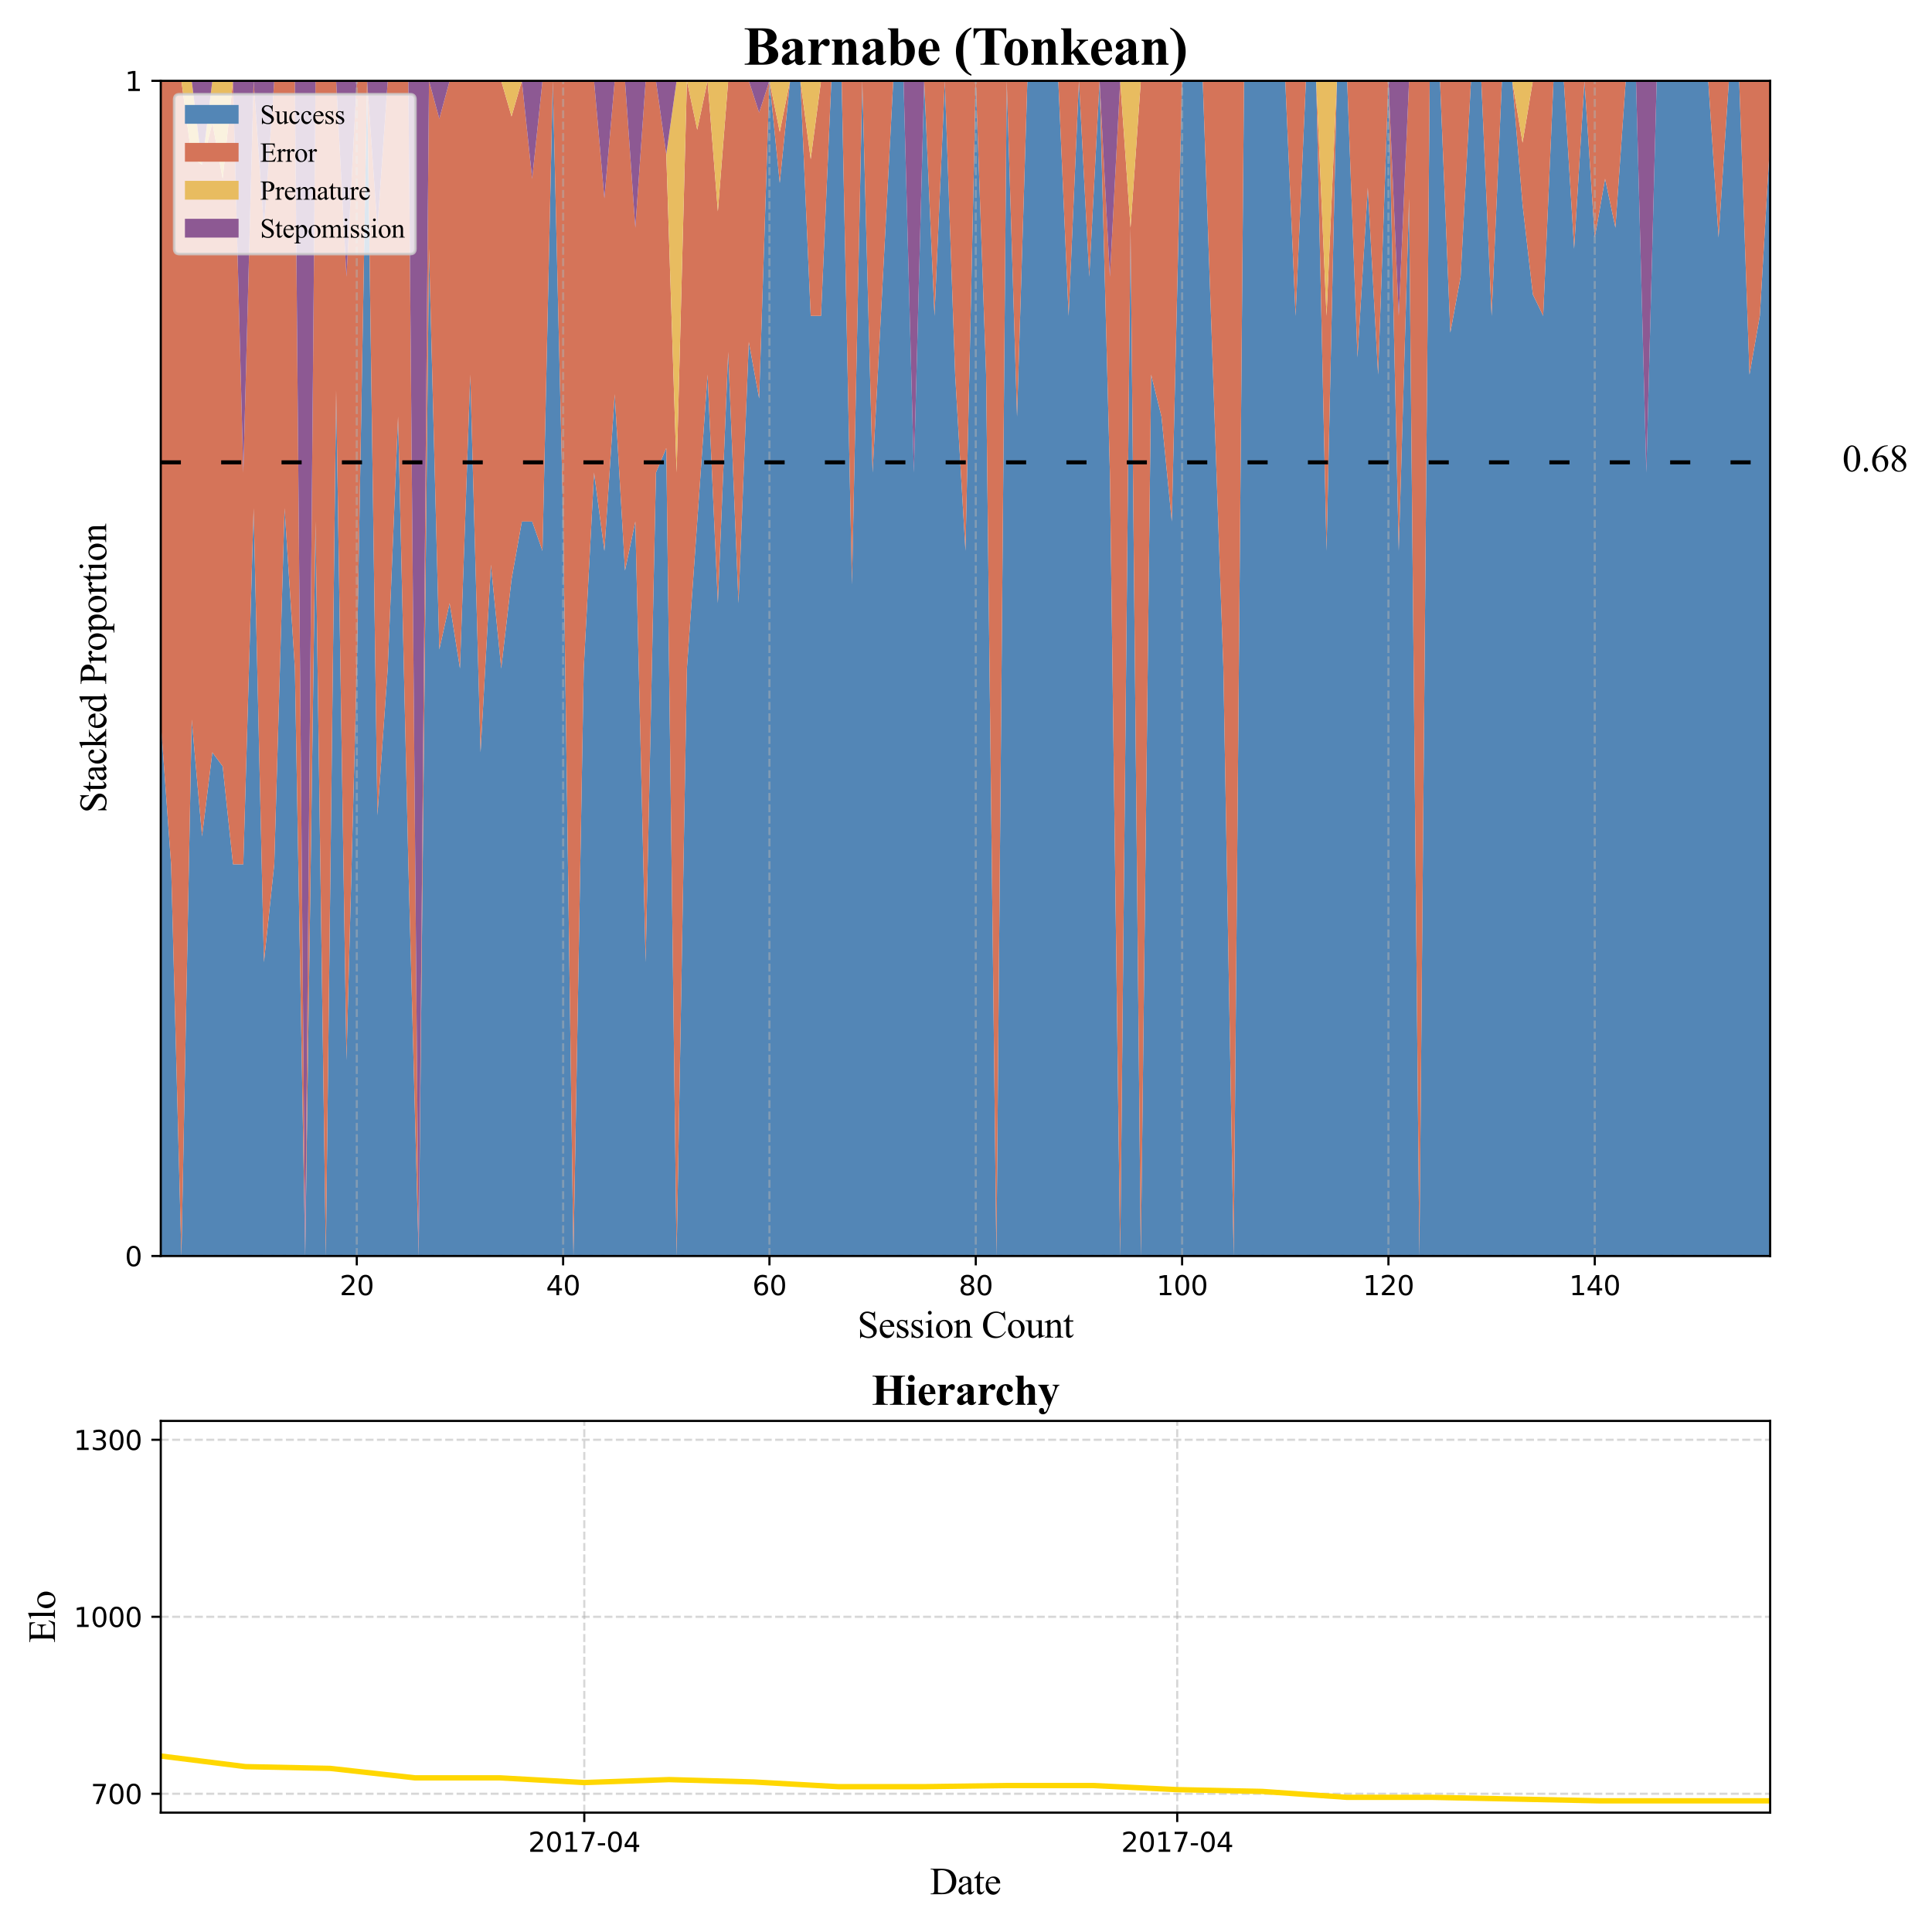 <?xml version="1.0" encoding="utf-8" standalone="no"?>
<!DOCTYPE svg PUBLIC "-//W3C//DTD SVG 1.1//EN"
  "http://www.w3.org/Graphics/SVG/1.1/DTD/svg11.dtd">
<svg xmlns:xlink="http://www.w3.org/1999/xlink" width="720pt" height="720pt" viewBox="0 0 720 720" xmlns="http://www.w3.org/2000/svg" version="1.1">
 <defs>
  <style type="text/css">*{stroke-linejoin: round; stroke-linecap: butt}</style>
 </defs>
 <g id="figure_1">
  <g id="patch_1">
   <path d="M 0 720 
L 720 720 
L 720 0 
L 0 0 
z
" style="fill: #ffffff"/>
  </g>
  <g id="axes_1">
   <g id="patch_2">
    <path d="M 59.915 468.075 
L 659.682 468.075 
L 659.682 30.12 
L 59.915 30.12 
z
" style="fill: #ffffff"/>
   </g>
   <g id="FillBetweenPolyCollection_1">
    <path d="M 59.915 269.005 
L 59.915 468.075 
L 63.76 468.075 
L 67.604 468.075 
L 71.449 468.075 
L 75.294 468.075 
L 79.138 468.075 
L 82.983 468.075 
L 86.828 468.075 
L 90.672 468.075 
L 94.517 468.075 
L 98.362 468.075 
L 102.206 468.075 
L 106.051 468.075 
L 109.896 468.075 
L 113.74 468.075 
L 117.585 468.075 
L 121.43 468.075 
L 125.274 468.075 
L 129.119 468.075 
L 132.963 468.075 
L 136.808 468.075 
L 140.653 468.075 
L 144.497 468.075 
L 148.342 468.075 
L 152.187 468.075 
L 156.031 468.075 
L 159.876 468.075 
L 163.721 468.075 
L 167.565 468.075 
L 171.41 468.075 
L 175.255 468.075 
L 179.099 468.075 
L 182.944 468.075 
L 186.789 468.075 
L 190.633 468.075 
L 194.478 468.075 
L 198.323 468.075 
L 202.167 468.075 
L 206.012 468.075 
L 209.857 468.075 
L 213.701 468.075 
L 217.546 468.075 
L 221.391 468.075 
L 225.235 468.075 
L 229.08 468.075 
L 232.925 468.075 
L 236.769 468.075 
L 240.614 468.075 
L 244.459 468.075 
L 248.303 468.075 
L 252.148 468.075 
L 255.993 468.075 
L 259.837 468.075 
L 263.682 468.075 
L 267.526 468.075 
L 271.371 468.075 
L 275.216 468.075 
L 279.06 468.075 
L 282.905 468.075 
L 286.75 468.075 
L 290.594 468.075 
L 294.439 468.075 
L 298.284 468.075 
L 302.128 468.075 
L 305.973 468.075 
L 309.818 468.075 
L 313.662 468.075 
L 317.507 468.075 
L 321.352 468.075 
L 325.196 468.075 
L 329.041 468.075 
L 332.886 468.075 
L 336.73 468.075 
L 340.575 468.075 
L 344.42 468.075 
L 348.264 468.075 
L 352.109 468.075 
L 355.954 468.075 
L 359.798 468.075 
L 363.643 468.075 
L 367.488 468.075 
L 371.332 468.075 
L 375.177 468.075 
L 379.022 468.075 
L 382.866 468.075 
L 386.711 468.075 
L 390.556 468.075 
L 394.4 468.075 
L 398.245 468.075 
L 402.089 468.075 
L 405.934 468.075 
L 409.779 468.075 
L 413.623 468.075 
L 417.468 468.075 
L 421.313 468.075 
L 425.157 468.075 
L 429.002 468.075 
L 432.847 468.075 
L 436.691 468.075 
L 440.536 468.075 
L 444.381 468.075 
L 448.225 468.075 
L 452.07 468.075 
L 455.915 468.075 
L 459.759 468.075 
L 463.604 468.075 
L 467.449 468.075 
L 471.293 468.075 
L 475.138 468.075 
L 478.983 468.075 
L 482.827 468.075 
L 486.672 468.075 
L 490.517 468.075 
L 494.361 468.075 
L 498.206 468.075 
L 502.051 468.075 
L 505.895 468.075 
L 509.74 468.075 
L 513.585 468.075 
L 517.429 468.075 
L 521.274 468.075 
L 525.119 468.075 
L 528.963 468.075 
L 532.808 468.075 
L 536.653 468.075 
L 540.497 468.075 
L 544.342 468.075 
L 548.186 468.075 
L 552.031 468.075 
L 555.876 468.075 
L 559.72 468.075 
L 563.565 468.075 
L 567.41 468.075 
L 571.254 468.075 
L 575.099 468.075 
L 578.944 468.075 
L 582.788 468.075 
L 586.633 468.075 
L 590.478 468.075 
L 594.322 468.075 
L 598.167 468.075 
L 602.012 468.075 
L 605.856 468.075 
L 609.701 468.075 
L 613.546 468.075 
L 617.39 468.075 
L 621.235 468.075 
L 625.08 468.075 
L 628.924 468.075 
L 632.769 468.075 
L 636.614 468.075 
L 640.458 468.075 
L 644.303 468.075 
L 648.148 468.075 
L 651.992 468.075 
L 655.837 468.075 
L 659.682 468.075 
L 659.682 52.018 
L 659.682 52.018 
L 655.837 117.711 
L 651.992 139.609 
L 648.148 30.12 
L 644.303 30.12 
L 640.458 88.514 
L 636.614 30.12 
L 632.769 30.12 
L 628.924 30.12 
L 625.08 30.12 
L 621.235 30.12 
L 617.39 30.12 
L 613.546 176.105 
L 609.701 30.12 
L 605.856 30.12 
L 602.012 84.864 
L 598.167 66.616 
L 594.322 88.514 
L 590.478 30.12 
L 586.633 92.685 
L 582.788 30.12 
L 578.944 30.12 
L 575.099 117.711 
L 571.254 109.748 
L 567.41 76.221 
L 563.565 30.12 
L 559.72 30.12 
L 555.876 117.711 
L 552.031 30.12 
L 548.186 30.12 
L 544.342 103.112 
L 540.497 123.968 
L 536.653 30.12 
L 532.808 30.12 
L 528.963 468.075 
L 525.119 73.915 
L 521.274 205.302 
L 517.429 30.12 
L 513.585 139.609 
L 509.74 69.934 
L 505.895 133.168 
L 502.051 30.12 
L 498.206 30.12 
L 494.361 205.302 
L 490.517 30.12 
L 486.672 30.12 
L 482.827 117.711 
L 478.983 30.12 
L 475.138 30.12 
L 471.293 30.12 
L 467.449 30.12 
L 463.604 30.12 
L 459.759 468.075 
L 455.915 249.097 
L 452.07 139.609 
L 448.225 30.12 
L 444.381 30.12 
L 440.536 30.12 
L 436.691 194.353 
L 432.847 155.25 
L 429.002 139.609 
L 425.157 468.075 
L 421.313 84.864 
L 417.468 468.075 
L 413.623 176.105 
L 409.779 30.12 
L 405.934 103.112 
L 402.089 30.12 
L 398.245 117.711 
L 394.4 30.12 
L 390.556 30.12 
L 386.711 30.12 
L 382.866 30.12 
L 379.022 155.25 
L 375.177 30.12 
L 371.332 468.075 
L 367.488 139.609 
L 363.643 30.12 
L 359.798 205.302 
L 355.954 139.609 
L 352.109 30.12 
L 348.264 117.711 
L 344.42 30.12 
L 340.575 176.105 
L 336.73 30.12 
L 332.886 30.12 
L 329.041 103.112 
L 325.196 176.105 
L 321.352 30.12 
L 317.507 217.815 
L 313.662 30.12 
L 309.818 30.12 
L 305.973 117.711 
L 302.128 117.711 
L 298.284 30.12 
L 294.439 30.12 
L 290.594 68.203 
L 286.75 30.12 
L 282.905 148.486 
L 279.06 127.443 
L 275.216 224.767 
L 271.371 131.187 
L 267.526 224.767 
L 263.682 139.609 
L 259.837 194.353 
L 255.993 249.097 
L 252.148 468.075 
L 248.303 166.981 
L 244.459 176.105 
L 240.614 358.586 
L 236.769 194.353 
L 232.925 212.601 
L 229.08 146.908 
L 225.235 205.302 
L 221.391 176.105 
L 217.546 249.097 
L 213.701 468.075 
L 209.857 192.789 
L 206.012 30.12 
L 202.167 205.302 
L 198.323 194.353 
L 194.478 194.353 
L 190.633 215.919 
L 186.789 249.097 
L 182.944 210.454 
L 179.099 280.38 
L 175.255 139.609 
L 171.41 249.097 
L 167.565 224.767 
L 163.721 242.034 
L 159.876 92.685 
L 156.031 468.075 
L 152.187 322.09 
L 148.342 155.25 
L 144.497 249.097 
L 140.653 303.842 
L 136.808 30.12 
L 132.963 249.097 
L 129.119 395.082 
L 125.274 145.371 
L 121.43 468.075 
L 117.585 194.353 
L 113.74 468.075 
L 109.896 249.097 
L 106.051 189.376 
L 102.206 322.09 
L 98.362 358.586 
L 94.517 189.376 
L 90.672 322.09 
L 86.828 322.09 
L 82.983 285.594 
L 79.138 280.38 
L 75.294 311.663 
L 71.449 268.139 
L 67.604 468.075 
L 63.76 322.09 
L 59.915 269.005 
z
" clip-path="url(#p61664e8081)" style="fill: #5386b6"/>
   </g>
   <g id="FillBetweenPolyCollection_2">
    <path d="M 59.915 30.12 
L 59.915 269.005 
L 63.76 322.09 
L 67.604 468.075 
L 71.449 268.139 
L 75.294 311.663 
L 79.138 280.38 
L 82.983 285.594 
L 86.828 322.09 
L 90.672 322.09 
L 94.517 189.376 
L 98.362 358.586 
L 102.206 322.09 
L 106.051 189.376 
L 109.896 249.097 
L 113.74 468.075 
L 117.585 194.353 
L 121.43 468.075 
L 125.274 145.371 
L 129.119 395.082 
L 132.963 249.097 
L 136.808 30.12 
L 140.653 303.842 
L 144.497 249.097 
L 148.342 155.25 
L 152.187 322.09 
L 156.031 468.075 
L 159.876 92.685 
L 163.721 242.034 
L 167.565 224.767 
L 171.41 249.097 
L 175.255 139.609 
L 179.099 280.38 
L 182.944 210.454 
L 186.789 249.097 
L 190.633 215.919 
L 194.478 194.353 
L 198.323 194.353 
L 202.167 205.302 
L 206.012 30.12 
L 209.857 192.789 
L 213.701 468.075 
L 217.546 249.097 
L 221.391 176.105 
L 225.235 205.302 
L 229.08 146.908 
L 232.925 212.601 
L 236.769 194.353 
L 240.614 358.586 
L 244.459 176.105 
L 248.303 166.981 
L 252.148 468.075 
L 255.993 249.097 
L 259.837 194.353 
L 263.682 139.609 
L 267.526 224.767 
L 271.371 131.187 
L 275.216 224.767 
L 279.06 127.443 
L 282.905 148.486 
L 286.75 30.12 
L 290.594 68.203 
L 294.439 30.12 
L 298.284 30.12 
L 302.128 117.711 
L 305.973 117.711 
L 309.818 30.12 
L 313.662 30.12 
L 317.507 217.815 
L 321.352 30.12 
L 325.196 176.105 
L 329.041 103.112 
L 332.886 30.12 
L 336.73 30.12 
L 340.575 176.105 
L 344.42 30.12 
L 348.264 117.711 
L 352.109 30.12 
L 355.954 139.609 
L 359.798 205.302 
L 363.643 30.12 
L 367.488 139.609 
L 371.332 468.075 
L 375.177 30.12 
L 379.022 155.25 
L 382.866 30.12 
L 386.711 30.12 
L 390.556 30.12 
L 394.4 30.12 
L 398.245 117.711 
L 402.089 30.12 
L 405.934 103.112 
L 409.779 30.12 
L 413.623 176.105 
L 417.468 468.075 
L 421.313 84.864 
L 425.157 468.075 
L 429.002 139.609 
L 432.847 155.25 
L 436.691 194.353 
L 440.536 30.12 
L 444.381 30.12 
L 448.225 30.12 
L 452.07 139.609 
L 455.915 249.097 
L 459.759 468.075 
L 463.604 30.12 
L 467.449 30.12 
L 471.293 30.12 
L 475.138 30.12 
L 478.983 30.12 
L 482.827 117.711 
L 486.672 30.12 
L 490.517 30.12 
L 494.361 205.302 
L 498.206 30.12 
L 502.051 30.12 
L 505.895 133.168 
L 509.74 69.934 
L 513.585 139.609 
L 517.429 30.12 
L 521.274 205.302 
L 525.119 73.915 
L 528.963 468.075 
L 532.808 30.12 
L 536.653 30.12 
L 540.497 123.968 
L 544.342 103.112 
L 548.186 30.12 
L 552.031 30.12 
L 555.876 117.711 
L 559.72 30.12 
L 563.565 30.12 
L 567.41 76.221 
L 571.254 109.748 
L 575.099 117.711 
L 578.944 30.12 
L 582.788 30.12 
L 586.633 92.685 
L 590.478 30.12 
L 594.322 88.514 
L 598.167 66.616 
L 602.012 84.864 
L 605.856 30.12 
L 609.701 30.12 
L 613.546 176.105 
L 617.39 30.12 
L 621.235 30.12 
L 625.08 30.12 
L 628.924 30.12 
L 632.769 30.12 
L 636.614 30.12 
L 640.458 88.514 
L 644.303 30.12 
L 648.148 30.12 
L 651.992 139.609 
L 655.837 117.711 
L 659.682 52.018 
L 659.682 30.12 
L 659.682 30.12 
L 655.837 30.12 
L 651.992 30.12 
L 648.148 30.12 
L 644.303 30.12 
L 640.458 30.12 
L 636.614 30.12 
L 632.769 30.12 
L 628.924 30.12 
L 625.08 30.12 
L 621.235 30.12 
L 617.39 30.12 
L 613.546 176.105 
L 609.701 30.12 
L 605.856 30.12 
L 602.012 30.12 
L 598.167 30.12 
L 594.322 30.12 
L 590.478 30.12 
L 586.633 30.12 
L 582.788 30.12 
L 578.944 30.12 
L 575.099 30.12 
L 571.254 30.12 
L 567.41 53.17 
L 563.565 30.12 
L 559.72 30.12 
L 555.876 30.12 
L 552.031 30.12 
L 548.186 30.12 
L 544.342 30.12 
L 540.497 30.12 
L 536.653 30.12 
L 532.808 30.12 
L 528.963 30.12 
L 525.119 30.12 
L 521.274 117.711 
L 517.429 30.12 
L 513.585 30.12 
L 509.74 30.12 
L 505.895 30.12 
L 502.051 30.12 
L 498.206 30.12 
L 494.361 117.711 
L 490.517 30.12 
L 486.672 30.12 
L 482.827 30.12 
L 478.983 30.12 
L 475.138 30.12 
L 471.293 30.12 
L 467.449 30.12 
L 463.604 30.12 
L 459.759 30.12 
L 455.915 30.12 
L 452.07 30.12 
L 448.225 30.12 
L 444.381 30.12 
L 440.536 30.12 
L 436.691 30.12 
L 432.847 30.12 
L 429.002 30.12 
L 425.157 30.12 
L 421.313 84.864 
L 417.468 30.12 
L 413.623 103.112 
L 409.779 30.12 
L 405.934 30.12 
L 402.089 30.12 
L 398.245 30.12 
L 394.4 30.12 
L 390.556 30.12 
L 386.711 30.12 
L 382.866 30.12 
L 379.022 30.12 
L 375.177 30.12 
L 371.332 30.12 
L 367.488 30.12 
L 363.643 30.12 
L 359.798 30.12 
L 355.954 30.12 
L 352.109 30.12 
L 348.264 30.12 
L 344.42 30.12 
L 340.575 176.105 
L 336.73 30.12 
L 332.886 30.12 
L 329.041 30.12 
L 325.196 30.12 
L 321.352 30.12 
L 317.507 30.12 
L 313.662 30.12 
L 309.818 30.12 
L 305.973 30.12 
L 302.128 59.317 
L 298.284 30.12 
L 294.439 30.12 
L 290.594 49.162 
L 286.75 30.12 
L 282.905 41.957 
L 279.06 30.12 
L 275.216 30.12 
L 271.371 30.12 
L 267.526 78.782 
L 263.682 30.12 
L 259.837 48.368 
L 255.993 30.12 
L 252.148 176.105 
L 248.303 57.492 
L 244.459 30.12 
L 240.614 30.12 
L 236.769 84.864 
L 232.925 30.12 
L 229.08 30.12 
L 225.235 73.915 
L 221.391 30.12 
L 217.546 30.12 
L 213.701 30.12 
L 209.857 30.12 
L 206.012 30.12 
L 202.167 30.12 
L 198.323 66.616 
L 194.478 30.12 
L 190.633 43.391 
L 186.789 30.12 
L 182.944 30.12 
L 179.099 30.12 
L 175.255 30.12 
L 171.41 30.12 
L 167.565 30.12 
L 163.721 44.248 
L 159.876 30.12 
L 156.031 468.075 
L 152.187 30.12 
L 148.342 30.12 
L 144.497 30.12 
L 140.653 84.864 
L 136.808 30.12 
L 132.963 30.12 
L 129.119 103.112 
L 125.274 30.12 
L 121.43 30.12 
L 117.585 30.12 
L 113.74 468.075 
L 109.896 30.12 
L 106.051 30.12 
L 102.206 30.12 
L 98.362 84.864 
L 94.517 30.12 
L 90.672 176.105 
L 86.828 30.12 
L 82.983 66.616 
L 79.138 45.761 
L 75.294 61.403 
L 71.449 58.682 
L 67.604 30.12 
L 63.76 30.12 
L 59.915 30.12 
z
" clip-path="url(#p61664e8081)" style="fill: #d57459"/>
   </g>
   <g id="FillBetweenPolyCollection_3">
    <path d="M 59.915 30.12 
L 59.915 30.12 
L 63.76 30.12 
L 67.604 30.12 
L 71.449 58.682 
L 75.294 61.403 
L 79.138 45.761 
L 82.983 66.616 
L 86.828 30.12 
L 90.672 176.105 
L 94.517 30.12 
L 98.362 84.864 
L 102.206 30.12 
L 106.051 30.12 
L 109.896 30.12 
L 113.74 468.075 
L 117.585 30.12 
L 121.43 30.12 
L 125.274 30.12 
L 129.119 103.112 
L 132.963 30.12 
L 136.808 30.12 
L 140.653 84.864 
L 144.497 30.12 
L 148.342 30.12 
L 152.187 30.12 
L 156.031 468.075 
L 159.876 30.12 
L 163.721 44.248 
L 167.565 30.12 
L 171.41 30.12 
L 175.255 30.12 
L 179.099 30.12 
L 182.944 30.12 
L 186.789 30.12 
L 190.633 43.391 
L 194.478 30.12 
L 198.323 66.616 
L 202.167 30.12 
L 206.012 30.12 
L 209.857 30.12 
L 213.701 30.12 
L 217.546 30.12 
L 221.391 30.12 
L 225.235 73.915 
L 229.08 30.12 
L 232.925 30.12 
L 236.769 84.864 
L 240.614 30.12 
L 244.459 30.12 
L 248.303 57.492 
L 252.148 176.105 
L 255.993 30.12 
L 259.837 48.368 
L 263.682 30.12 
L 267.526 78.782 
L 271.371 30.12 
L 275.216 30.12 
L 279.06 30.12 
L 282.905 41.957 
L 286.75 30.12 
L 290.594 49.162 
L 294.439 30.12 
L 298.284 30.12 
L 302.128 59.317 
L 305.973 30.12 
L 309.818 30.12 
L 313.662 30.12 
L 317.507 30.12 
L 321.352 30.12 
L 325.196 30.12 
L 329.041 30.12 
L 332.886 30.12 
L 336.73 30.12 
L 340.575 176.105 
L 344.42 30.12 
L 348.264 30.12 
L 352.109 30.12 
L 355.954 30.12 
L 359.798 30.12 
L 363.643 30.12 
L 367.488 30.12 
L 371.332 30.12 
L 375.177 30.12 
L 379.022 30.12 
L 382.866 30.12 
L 386.711 30.12 
L 390.556 30.12 
L 394.4 30.12 
L 398.245 30.12 
L 402.089 30.12 
L 405.934 30.12 
L 409.779 30.12 
L 413.623 103.112 
L 417.468 30.12 
L 421.313 84.864 
L 425.157 30.12 
L 429.002 30.12 
L 432.847 30.12 
L 436.691 30.12 
L 440.536 30.12 
L 444.381 30.12 
L 448.225 30.12 
L 452.07 30.12 
L 455.915 30.12 
L 459.759 30.12 
L 463.604 30.12 
L 467.449 30.12 
L 471.293 30.12 
L 475.138 30.12 
L 478.983 30.12 
L 482.827 30.12 
L 486.672 30.12 
L 490.517 30.12 
L 494.361 117.711 
L 498.206 30.12 
L 502.051 30.12 
L 505.895 30.12 
L 509.74 30.12 
L 513.585 30.12 
L 517.429 30.12 
L 521.274 117.711 
L 525.119 30.12 
L 528.963 30.12 
L 532.808 30.12 
L 536.653 30.12 
L 540.497 30.12 
L 544.342 30.12 
L 548.186 30.12 
L 552.031 30.12 
L 555.876 30.12 
L 559.72 30.12 
L 563.565 30.12 
L 567.41 53.17 
L 571.254 30.12 
L 575.099 30.12 
L 578.944 30.12 
L 582.788 30.12 
L 586.633 30.12 
L 590.478 30.12 
L 594.322 30.12 
L 598.167 30.12 
L 602.012 30.12 
L 605.856 30.12 
L 609.701 30.12 
L 613.546 176.105 
L 617.39 30.12 
L 621.235 30.12 
L 625.08 30.12 
L 628.924 30.12 
L 632.769 30.12 
L 636.614 30.12 
L 640.458 30.12 
L 644.303 30.12 
L 648.148 30.12 
L 651.992 30.12 
L 655.837 30.12 
L 659.682 30.12 
L 659.682 30.12 
L 659.682 30.12 
L 655.837 30.12 
L 651.992 30.12 
L 648.148 30.12 
L 644.303 30.12 
L 640.458 30.12 
L 636.614 30.12 
L 632.769 30.12 
L 628.924 30.12 
L 625.08 30.12 
L 621.235 30.12 
L 617.39 30.12 
L 613.546 176.105 
L 609.701 30.12 
L 605.856 30.12 
L 602.012 30.12 
L 598.167 30.12 
L 594.322 30.12 
L 590.478 30.12 
L 586.633 30.12 
L 582.788 30.12 
L 578.944 30.12 
L 575.099 30.12 
L 571.254 30.12 
L 567.41 30.12 
L 563.565 30.12 
L 559.72 30.12 
L 555.876 30.12 
L 552.031 30.12 
L 548.186 30.12 
L 544.342 30.12 
L 540.497 30.12 
L 536.653 30.12 
L 532.808 30.12 
L 528.963 30.12 
L 525.119 30.12 
L 521.274 117.711 
L 517.429 30.12 
L 513.585 30.12 
L 509.74 30.12 
L 505.895 30.12 
L 502.051 30.12 
L 498.206 30.12 
L 494.361 30.12 
L 490.517 30.12 
L 486.672 30.12 
L 482.827 30.12 
L 478.983 30.12 
L 475.138 30.12 
L 471.293 30.12 
L 467.449 30.12 
L 463.604 30.12 
L 459.759 30.12 
L 455.915 30.12 
L 452.07 30.12 
L 448.225 30.12 
L 444.381 30.12 
L 440.536 30.12 
L 436.691 30.12 
L 432.847 30.12 
L 429.002 30.12 
L 425.157 30.12 
L 421.313 30.12 
L 417.468 30.12 
L 413.623 103.112 
L 409.779 30.12 
L 405.934 30.12 
L 402.089 30.12 
L 398.245 30.12 
L 394.4 30.12 
L 390.556 30.12 
L 386.711 30.12 
L 382.866 30.12 
L 379.022 30.12 
L 375.177 30.12 
L 371.332 30.12 
L 367.488 30.12 
L 363.643 30.12 
L 359.798 30.12 
L 355.954 30.12 
L 352.109 30.12 
L 348.264 30.12 
L 344.42 30.12 
L 340.575 176.105 
L 336.73 30.12 
L 332.886 30.12 
L 329.041 30.12 
L 325.196 30.12 
L 321.352 30.12 
L 317.507 30.12 
L 313.662 30.12 
L 309.818 30.12 
L 305.973 30.12 
L 302.128 30.12 
L 298.284 30.12 
L 294.439 30.12 
L 290.594 30.12 
L 286.75 30.12 
L 282.905 41.957 
L 279.06 30.12 
L 275.216 30.12 
L 271.371 30.12 
L 267.526 30.12 
L 263.682 30.12 
L 259.837 30.12 
L 255.993 30.12 
L 252.148 30.12 
L 248.303 57.492 
L 244.459 30.12 
L 240.614 30.12 
L 236.769 84.864 
L 232.925 30.12 
L 229.08 30.12 
L 225.235 73.915 
L 221.391 30.12 
L 217.546 30.12 
L 213.701 30.12 
L 209.857 30.12 
L 206.012 30.12 
L 202.167 30.12 
L 198.323 66.616 
L 194.478 30.12 
L 190.633 30.12 
L 186.789 30.12 
L 182.944 30.12 
L 179.099 30.12 
L 175.255 30.12 
L 171.41 30.12 
L 167.565 30.12 
L 163.721 44.248 
L 159.876 30.12 
L 156.031 468.075 
L 152.187 30.12 
L 148.342 30.12 
L 144.497 30.12 
L 140.653 84.864 
L 136.808 30.12 
L 132.963 30.12 
L 129.119 103.112 
L 125.274 30.12 
L 121.43 30.12 
L 117.585 30.12 
L 113.74 468.075 
L 109.896 30.12 
L 106.051 30.12 
L 102.206 30.12 
L 98.362 84.864 
L 94.517 30.12 
L 90.672 176.105 
L 86.828 30.12 
L 82.983 30.12 
L 79.138 30.12 
L 75.294 61.403 
L 71.449 30.12 
L 67.604 30.12 
L 63.76 30.12 
L 59.915 30.12 
z
" clip-path="url(#p61664e8081)" style="fill: #e8bc60"/>
   </g>
   <g id="FillBetweenPolyCollection_4">
    <path d="M 59.915 30.12 
L 59.915 30.12 
L 63.76 30.12 
L 67.604 30.12 
L 71.449 30.12 
L 75.294 61.403 
L 79.138 30.12 
L 82.983 30.12 
L 86.828 30.12 
L 90.672 176.105 
L 94.517 30.12 
L 98.362 84.864 
L 102.206 30.12 
L 106.051 30.12 
L 109.896 30.12 
L 113.74 468.075 
L 117.585 30.12 
L 121.43 30.12 
L 125.274 30.12 
L 129.119 103.112 
L 132.963 30.12 
L 136.808 30.12 
L 140.653 84.864 
L 144.497 30.12 
L 148.342 30.12 
L 152.187 30.12 
L 156.031 468.075 
L 159.876 30.12 
L 163.721 44.248 
L 167.565 30.12 
L 171.41 30.12 
L 175.255 30.12 
L 179.099 30.12 
L 182.944 30.12 
L 186.789 30.12 
L 190.633 30.12 
L 194.478 30.12 
L 198.323 66.616 
L 202.167 30.12 
L 206.012 30.12 
L 209.857 30.12 
L 213.701 30.12 
L 217.546 30.12 
L 221.391 30.12 
L 225.235 73.915 
L 229.08 30.12 
L 232.925 30.12 
L 236.769 84.864 
L 240.614 30.12 
L 244.459 30.12 
L 248.303 57.492 
L 252.148 30.12 
L 255.993 30.12 
L 259.837 30.12 
L 263.682 30.12 
L 267.526 30.12 
L 271.371 30.12 
L 275.216 30.12 
L 279.06 30.12 
L 282.905 41.957 
L 286.75 30.12 
L 290.594 30.12 
L 294.439 30.12 
L 298.284 30.12 
L 302.128 30.12 
L 305.973 30.12 
L 309.818 30.12 
L 313.662 30.12 
L 317.507 30.12 
L 321.352 30.12 
L 325.196 30.12 
L 329.041 30.12 
L 332.886 30.12 
L 336.73 30.12 
L 340.575 176.105 
L 344.42 30.12 
L 348.264 30.12 
L 352.109 30.12 
L 355.954 30.12 
L 359.798 30.12 
L 363.643 30.12 
L 367.488 30.12 
L 371.332 30.12 
L 375.177 30.12 
L 379.022 30.12 
L 382.866 30.12 
L 386.711 30.12 
L 390.556 30.12 
L 394.4 30.12 
L 398.245 30.12 
L 402.089 30.12 
L 405.934 30.12 
L 409.779 30.12 
L 413.623 103.112 
L 417.468 30.12 
L 421.313 30.12 
L 425.157 30.12 
L 429.002 30.12 
L 432.847 30.12 
L 436.691 30.12 
L 440.536 30.12 
L 444.381 30.12 
L 448.225 30.12 
L 452.07 30.12 
L 455.915 30.12 
L 459.759 30.12 
L 463.604 30.12 
L 467.449 30.12 
L 471.293 30.12 
L 475.138 30.12 
L 478.983 30.12 
L 482.827 30.12 
L 486.672 30.12 
L 490.517 30.12 
L 494.361 30.12 
L 498.206 30.12 
L 502.051 30.12 
L 505.895 30.12 
L 509.74 30.12 
L 513.585 30.12 
L 517.429 30.12 
L 521.274 117.711 
L 525.119 30.12 
L 528.963 30.12 
L 532.808 30.12 
L 536.653 30.12 
L 540.497 30.12 
L 544.342 30.12 
L 548.186 30.12 
L 552.031 30.12 
L 555.876 30.12 
L 559.72 30.12 
L 563.565 30.12 
L 567.41 30.12 
L 571.254 30.12 
L 575.099 30.12 
L 578.944 30.12 
L 582.788 30.12 
L 586.633 30.12 
L 590.478 30.12 
L 594.322 30.12 
L 598.167 30.12 
L 602.012 30.12 
L 605.856 30.12 
L 609.701 30.12 
L 613.546 176.105 
L 617.39 30.12 
L 621.235 30.12 
L 625.08 30.12 
L 628.924 30.12 
L 632.769 30.12 
L 636.614 30.12 
L 640.458 30.12 
L 644.303 30.12 
L 648.148 30.12 
L 651.992 30.12 
L 655.837 30.12 
L 659.682 30.12 
L 659.682 30.12 
L 659.682 30.12 
L 655.837 30.12 
L 651.992 30.12 
L 648.148 30.12 
L 644.303 30.12 
L 640.458 30.12 
L 636.614 30.12 
L 632.769 30.12 
L 628.924 30.12 
L 625.08 30.12 
L 621.235 30.12 
L 617.39 30.12 
L 613.546 30.12 
L 609.701 30.12 
L 605.856 30.12 
L 602.012 30.12 
L 598.167 30.12 
L 594.322 30.12 
L 590.478 30.12 
L 586.633 30.12 
L 582.788 30.12 
L 578.944 30.12 
L 575.099 30.12 
L 571.254 30.12 
L 567.41 30.12 
L 563.565 30.12 
L 559.72 30.12 
L 555.876 30.12 
L 552.031 30.12 
L 548.186 30.12 
L 544.342 30.12 
L 540.497 30.12 
L 536.653 30.12 
L 532.808 30.12 
L 528.963 30.12 
L 525.119 30.12 
L 521.274 30.12 
L 517.429 30.12 
L 513.585 30.12 
L 509.74 30.12 
L 505.895 30.12 
L 502.051 30.12 
L 498.206 30.12 
L 494.361 30.12 
L 490.517 30.12 
L 486.672 30.12 
L 482.827 30.12 
L 478.983 30.12 
L 475.138 30.12 
L 471.293 30.12 
L 467.449 30.12 
L 463.604 30.12 
L 459.759 30.12 
L 455.915 30.12 
L 452.07 30.12 
L 448.225 30.12 
L 444.381 30.12 
L 440.536 30.12 
L 436.691 30.12 
L 432.847 30.12 
L 429.002 30.12 
L 425.157 30.12 
L 421.313 30.12 
L 417.468 30.12 
L 413.623 30.12 
L 409.779 30.12 
L 405.934 30.12 
L 402.089 30.12 
L 398.245 30.12 
L 394.4 30.12 
L 390.556 30.12 
L 386.711 30.12 
L 382.866 30.12 
L 379.022 30.12 
L 375.177 30.12 
L 371.332 30.12 
L 367.488 30.12 
L 363.643 30.12 
L 359.798 30.12 
L 355.954 30.12 
L 352.109 30.12 
L 348.264 30.12 
L 344.42 30.12 
L 340.575 30.12 
L 336.73 30.12 
L 332.886 30.12 
L 329.041 30.12 
L 325.196 30.12 
L 321.352 30.12 
L 317.507 30.12 
L 313.662 30.12 
L 309.818 30.12 
L 305.973 30.12 
L 302.128 30.12 
L 298.284 30.12 
L 294.439 30.12 
L 290.594 30.12 
L 286.75 30.12 
L 282.905 30.12 
L 279.06 30.12 
L 275.216 30.12 
L 271.371 30.12 
L 267.526 30.12 
L 263.682 30.12 
L 259.837 30.12 
L 255.993 30.12 
L 252.148 30.12 
L 248.303 30.12 
L 244.459 30.12 
L 240.614 30.12 
L 236.769 30.12 
L 232.925 30.12 
L 229.08 30.12 
L 225.235 30.12 
L 221.391 30.12 
L 217.546 30.12 
L 213.701 30.12 
L 209.857 30.12 
L 206.012 30.12 
L 202.167 30.12 
L 198.323 30.12 
L 194.478 30.12 
L 190.633 30.12 
L 186.789 30.12 
L 182.944 30.12 
L 179.099 30.12 
L 175.255 30.12 
L 171.41 30.12 
L 167.565 30.12 
L 163.721 30.12 
L 159.876 30.12 
L 156.031 30.12 
L 152.187 30.12 
L 148.342 30.12 
L 144.497 30.12 
L 140.653 30.12 
L 136.808 30.12 
L 132.963 30.12 
L 129.119 30.12 
L 125.274 30.12 
L 121.43 30.12 
L 117.585 30.12 
L 113.74 30.12 
L 109.896 30.12 
L 106.051 30.12 
L 102.206 30.12 
L 98.362 30.12 
L 94.517 30.12 
L 90.672 30.12 
L 86.828 30.12 
L 82.983 30.12 
L 79.138 30.12 
L 75.294 30.12 
L 71.449 30.12 
L 67.604 30.12 
L 63.76 30.12 
L 59.915 30.12 
z
" clip-path="url(#p61664e8081)" style="fill: #8d5993"/>
   </g>
   <g id="matplotlib.axis_1">
    <g id="xtick_1">
     <g id="line2d_1">
      <path d="M 132.963 468.075 
L 132.963 30.12 
" clip-path="url(#p61664e8081)" style="fill: none; stroke-dasharray: 2.96,1.28; stroke-dashoffset: 0; stroke: #b0b0b0; stroke-opacity: 0.5; stroke-width: 0.8"/>
     </g>
     <g id="line2d_2">
      <defs>
       <path id="maff0101de2" d="M 0 0 
L 0 3.5 
" style="stroke: #000000; stroke-width: 0.8"/>
      </defs>
      <g>
       <use xlink:href="#maff0101de2" x="132.963" y="468.075" style="stroke: #000000; stroke-width: 0.8"/>
      </g>
     </g>
     <g id="text_1">
      <!-- 20 -->
      <g transform="translate(126.601 482.673) scale(0.1 -0.1)">
       <defs>
        <path id="DejaVuSans-32" d="M 1228 531 
L 3431 531 
L 3431 0 
L 469 0 
L 469 531 
Q 828 903 1448 1529 
Q 2069 2156 2228 2338 
Q 2531 2678 2651 2914 
Q 2772 3150 2772 3378 
Q 2772 3750 2511 3984 
Q 2250 4219 1831 4219 
Q 1534 4219 1204 4116 
Q 875 4013 500 3803 
L 500 4441 
Q 881 4594 1212 4672 
Q 1544 4750 1819 4750 
Q 2544 4750 2975 4387 
Q 3406 4025 3406 3419 
Q 3406 3131 3298 2873 
Q 3191 2616 2906 2266 
Q 2828 2175 2409 1742 
Q 1991 1309 1228 531 
z
" transform="scale(0.016)"/>
        <path id="DejaVuSans-30" d="M 2034 4250 
Q 1547 4250 1301 3770 
Q 1056 3291 1056 2328 
Q 1056 1369 1301 889 
Q 1547 409 2034 409 
Q 2525 409 2770 889 
Q 3016 1369 3016 2328 
Q 3016 3291 2770 3770 
Q 2525 4250 2034 4250 
z
M 2034 4750 
Q 2819 4750 3233 4129 
Q 3647 3509 3647 2328 
Q 3647 1150 3233 529 
Q 2819 -91 2034 -91 
Q 1250 -91 836 529 
Q 422 1150 422 2328 
Q 422 3509 836 4129 
Q 1250 4750 2034 4750 
z
" transform="scale(0.016)"/>
       </defs>
       <use xlink:href="#DejaVuSans-32"/>
       <use xlink:href="#DejaVuSans-30" transform="translate(63.623 0)"/>
      </g>
     </g>
    </g>
    <g id="xtick_2">
     <g id="line2d_3">
      <path d="M 209.857 468.075 
L 209.857 30.12 
" clip-path="url(#p61664e8081)" style="fill: none; stroke-dasharray: 2.96,1.28; stroke-dashoffset: 0; stroke: #b0b0b0; stroke-opacity: 0.5; stroke-width: 0.8"/>
     </g>
     <g id="line2d_4">
      <g>
       <use xlink:href="#maff0101de2" x="209.857" y="468.075" style="stroke: #000000; stroke-width: 0.8"/>
      </g>
     </g>
     <g id="text_2">
      <!-- 40 -->
      <g transform="translate(203.494 482.673) scale(0.1 -0.1)">
       <defs>
        <path id="DejaVuSans-34" d="M 2419 4116 
L 825 1625 
L 2419 1625 
L 2419 4116 
z
M 2253 4666 
L 3047 4666 
L 3047 1625 
L 3713 1625 
L 3713 1100 
L 3047 1100 
L 3047 0 
L 2419 0 
L 2419 1100 
L 313 1100 
L 313 1709 
L 2253 4666 
z
" transform="scale(0.016)"/>
       </defs>
       <use xlink:href="#DejaVuSans-34"/>
       <use xlink:href="#DejaVuSans-30" transform="translate(63.623 0)"/>
      </g>
     </g>
    </g>
    <g id="xtick_3">
     <g id="line2d_5">
      <path d="M 286.75 468.075 
L 286.75 30.12 
" clip-path="url(#p61664e8081)" style="fill: none; stroke-dasharray: 2.96,1.28; stroke-dashoffset: 0; stroke: #b0b0b0; stroke-opacity: 0.5; stroke-width: 0.8"/>
     </g>
     <g id="line2d_6">
      <g>
       <use xlink:href="#maff0101de2" x="286.75" y="468.075" style="stroke: #000000; stroke-width: 0.8"/>
      </g>
     </g>
     <g id="text_3">
      <!-- 60 -->
      <g transform="translate(280.387 482.673) scale(0.1 -0.1)">
       <defs>
        <path id="DejaVuSans-36" d="M 2113 2584 
Q 1688 2584 1439 2293 
Q 1191 2003 1191 1497 
Q 1191 994 1439 701 
Q 1688 409 2113 409 
Q 2538 409 2786 701 
Q 3034 994 3034 1497 
Q 3034 2003 2786 2293 
Q 2538 2584 2113 2584 
z
M 3366 4563 
L 3366 3988 
Q 3128 4100 2886 4159 
Q 2644 4219 2406 4219 
Q 1781 4219 1451 3797 
Q 1122 3375 1075 2522 
Q 1259 2794 1537 2939 
Q 1816 3084 2150 3084 
Q 2853 3084 3261 2657 
Q 3669 2231 3669 1497 
Q 3669 778 3244 343 
Q 2819 -91 2113 -91 
Q 1303 -91 875 529 
Q 447 1150 447 2328 
Q 447 3434 972 4092 
Q 1497 4750 2381 4750 
Q 2619 4750 2861 4703 
Q 3103 4656 3366 4563 
z
" transform="scale(0.016)"/>
       </defs>
       <use xlink:href="#DejaVuSans-36"/>
       <use xlink:href="#DejaVuSans-30" transform="translate(63.623 0)"/>
      </g>
     </g>
    </g>
    <g id="xtick_4">
     <g id="line2d_7">
      <path d="M 363.643 468.075 
L 363.643 30.12 
" clip-path="url(#p61664e8081)" style="fill: none; stroke-dasharray: 2.96,1.28; stroke-dashoffset: 0; stroke: #b0b0b0; stroke-opacity: 0.5; stroke-width: 0.8"/>
     </g>
     <g id="line2d_8">
      <g>
       <use xlink:href="#maff0101de2" x="363.643" y="468.075" style="stroke: #000000; stroke-width: 0.8"/>
      </g>
     </g>
     <g id="text_4">
      <!-- 80 -->
      <g transform="translate(357.28 482.673) scale(0.1 -0.1)">
       <defs>
        <path id="DejaVuSans-38" d="M 2034 2216 
Q 1584 2216 1326 1975 
Q 1069 1734 1069 1313 
Q 1069 891 1326 650 
Q 1584 409 2034 409 
Q 2484 409 2743 651 
Q 3003 894 3003 1313 
Q 3003 1734 2745 1975 
Q 2488 2216 2034 2216 
z
M 1403 2484 
Q 997 2584 770 2862 
Q 544 3141 544 3541 
Q 544 4100 942 4425 
Q 1341 4750 2034 4750 
Q 2731 4750 3128 4425 
Q 3525 4100 3525 3541 
Q 3525 3141 3298 2862 
Q 3072 2584 2669 2484 
Q 3125 2378 3379 2068 
Q 3634 1759 3634 1313 
Q 3634 634 3220 271 
Q 2806 -91 2034 -91 
Q 1263 -91 848 271 
Q 434 634 434 1313 
Q 434 1759 690 2068 
Q 947 2378 1403 2484 
z
M 1172 3481 
Q 1172 3119 1398 2916 
Q 1625 2713 2034 2713 
Q 2441 2713 2670 2916 
Q 2900 3119 2900 3481 
Q 2900 3844 2670 4047 
Q 2441 4250 2034 4250 
Q 1625 4250 1398 4047 
Q 1172 3844 1172 3481 
z
" transform="scale(0.016)"/>
       </defs>
       <use xlink:href="#DejaVuSans-38"/>
       <use xlink:href="#DejaVuSans-30" transform="translate(63.623 0)"/>
      </g>
     </g>
    </g>
    <g id="xtick_5">
     <g id="line2d_9">
      <path d="M 440.536 468.075 
L 440.536 30.12 
" clip-path="url(#p61664e8081)" style="fill: none; stroke-dasharray: 2.96,1.28; stroke-dashoffset: 0; stroke: #b0b0b0; stroke-opacity: 0.5; stroke-width: 0.8"/>
     </g>
     <g id="line2d_10">
      <g>
       <use xlink:href="#maff0101de2" x="440.536" y="468.075" style="stroke: #000000; stroke-width: 0.8"/>
      </g>
     </g>
     <g id="text_5">
      <!-- 100 -->
      <g transform="translate(430.992 482.673) scale(0.1 -0.1)">
       <defs>
        <path id="DejaVuSans-31" d="M 794 531 
L 1825 531 
L 1825 4091 
L 703 3866 
L 703 4441 
L 1819 4666 
L 2450 4666 
L 2450 531 
L 3481 531 
L 3481 0 
L 794 0 
L 794 531 
z
" transform="scale(0.016)"/>
       </defs>
       <use xlink:href="#DejaVuSans-31"/>
       <use xlink:href="#DejaVuSans-30" transform="translate(63.623 0)"/>
       <use xlink:href="#DejaVuSans-30" transform="translate(127.246 0)"/>
      </g>
     </g>
    </g>
    <g id="xtick_6">
     <g id="line2d_11">
      <path d="M 517.429 468.075 
L 517.429 30.12 
" clip-path="url(#p61664e8081)" style="fill: none; stroke-dasharray: 2.96,1.28; stroke-dashoffset: 0; stroke: #b0b0b0; stroke-opacity: 0.5; stroke-width: 0.8"/>
     </g>
     <g id="line2d_12">
      <g>
       <use xlink:href="#maff0101de2" x="517.429" y="468.075" style="stroke: #000000; stroke-width: 0.8"/>
      </g>
     </g>
     <g id="text_6">
      <!-- 120 -->
      <g transform="translate(507.885 482.673) scale(0.1 -0.1)">
       <use xlink:href="#DejaVuSans-31"/>
       <use xlink:href="#DejaVuSans-32" transform="translate(63.623 0)"/>
       <use xlink:href="#DejaVuSans-30" transform="translate(127.246 0)"/>
      </g>
     </g>
    </g>
    <g id="xtick_7">
     <g id="line2d_13">
      <path d="M 594.322 468.075 
L 594.322 30.12 
" clip-path="url(#p61664e8081)" style="fill: none; stroke-dasharray: 2.96,1.28; stroke-dashoffset: 0; stroke: #b0b0b0; stroke-opacity: 0.5; stroke-width: 0.8"/>
     </g>
     <g id="line2d_14">
      <g>
       <use xlink:href="#maff0101de2" x="594.322" y="468.075" style="stroke: #000000; stroke-width: 0.8"/>
      </g>
     </g>
     <g id="text_7">
      <!-- 140 -->
      <g transform="translate(584.779 482.673) scale(0.1 -0.1)">
       <use xlink:href="#DejaVuSans-31"/>
       <use xlink:href="#DejaVuSans-34" transform="translate(63.623 0)"/>
       <use xlink:href="#DejaVuSans-30" transform="translate(127.246 0)"/>
      </g>
     </g>
    </g>
    <g id="text_8">
     <!-- Session Count -->
     <g transform="translate(319.541 498.474) scale(0.14 -0.14)">
      <defs>
       <path id="TimesNewRomanPSMT-53" d="M 2934 4334 
L 2934 2869 
L 2819 2869 
Q 2763 3291 2617 3541 
Q 2472 3791 2203 3937 
Q 1934 4084 1647 4084 
Q 1322 4084 1109 3886 
Q 897 3688 897 3434 
Q 897 3241 1031 3081 
Q 1225 2847 1953 2456 
Q 2547 2138 2764 1967 
Q 2981 1797 3098 1565 
Q 3216 1334 3216 1081 
Q 3216 600 2842 251 
Q 2469 -97 1881 -97 
Q 1697 -97 1534 -69 
Q 1438 -53 1133 45 
Q 828 144 747 144 
Q 669 144 623 97 
Q 578 50 556 -97 
L 441 -97 
L 441 1356 
L 556 1356 
Q 638 900 775 673 
Q 913 447 1195 297 
Q 1478 147 1816 147 
Q 2206 147 2432 353 
Q 2659 559 2659 841 
Q 2659 997 2573 1156 
Q 2488 1316 2306 1453 
Q 2184 1547 1640 1851 
Q 1097 2156 867 2337 
Q 638 2519 519 2737 
Q 400 2956 400 3219 
Q 400 3675 750 4004 
Q 1100 4334 1641 4334 
Q 1978 4334 2356 4169 
Q 2531 4091 2603 4091 
Q 2684 4091 2736 4139 
Q 2788 4188 2819 4334 
L 2934 4334 
z
" transform="scale(0.016)"/>
       <path id="TimesNewRomanPSMT-65" d="M 681 1784 
Q 678 1147 991 784 
Q 1303 422 1725 422 
Q 2006 422 2214 576 
Q 2422 731 2563 1106 
L 2659 1044 
Q 2594 616 2278 264 
Q 1963 -88 1488 -88 
Q 972 -88 605 314 
Q 238 716 238 1394 
Q 238 2128 614 2539 
Q 991 2950 1559 2950 
Q 2041 2950 2350 2633 
Q 2659 2316 2659 1784 
L 681 1784 
z
M 681 1966 
L 2006 1966 
Q 1991 2241 1941 2353 
Q 1863 2528 1708 2628 
Q 1553 2728 1384 2728 
Q 1125 2728 920 2526 
Q 716 2325 681 1966 
z
" transform="scale(0.016)"/>
       <path id="TimesNewRomanPSMT-73" d="M 2050 2947 
L 2050 1972 
L 1947 1972 
Q 1828 2431 1642 2597 
Q 1456 2763 1169 2763 
Q 950 2763 815 2647 
Q 681 2531 681 2391 
Q 681 2216 781 2091 
Q 878 1963 1175 1819 
L 1631 1597 
Q 2266 1288 2266 781 
Q 2266 391 1970 151 
Q 1675 -88 1309 -88 
Q 1047 -88 709 6 
Q 606 38 541 38 
Q 469 38 428 -44 
L 325 -44 
L 325 978 
L 428 978 
Q 516 541 762 319 
Q 1009 97 1316 97 
Q 1531 97 1667 223 
Q 1803 350 1803 528 
Q 1803 744 1651 891 
Q 1500 1038 1047 1263 
Q 594 1488 453 1669 
Q 313 1847 313 2119 
Q 313 2472 555 2709 
Q 797 2947 1181 2947 
Q 1350 2947 1591 2875 
Q 1750 2828 1803 2828 
Q 1853 2828 1881 2850 
Q 1909 2872 1947 2947 
L 2050 2947 
z
" transform="scale(0.016)"/>
       <path id="TimesNewRomanPSMT-69" d="M 928 4444 
Q 1059 4444 1151 4351 
Q 1244 4259 1244 4128 
Q 1244 3997 1151 3903 
Q 1059 3809 928 3809 
Q 797 3809 703 3903 
Q 609 3997 609 4128 
Q 609 4259 701 4351 
Q 794 4444 928 4444 
z
M 1188 2947 
L 1188 647 
Q 1188 378 1227 289 
Q 1266 200 1342 156 
Q 1419 113 1622 113 
L 1622 0 
L 231 0 
L 231 113 
Q 441 113 512 153 
Q 584 194 626 287 
Q 669 381 669 647 
L 669 1750 
Q 669 2216 641 2353 
Q 619 2453 572 2492 
Q 525 2531 444 2531 
Q 356 2531 231 2484 
L 188 2597 
L 1050 2947 
L 1188 2947 
z
" transform="scale(0.016)"/>
       <path id="TimesNewRomanPSMT-6f" d="M 1600 2947 
Q 2250 2947 2644 2453 
Q 2978 2031 2978 1484 
Q 2978 1100 2793 706 
Q 2609 313 2286 112 
Q 1963 -88 1566 -88 
Q 919 -88 538 428 
Q 216 863 216 1403 
Q 216 1797 411 2186 
Q 606 2575 925 2761 
Q 1244 2947 1600 2947 
z
M 1503 2744 
Q 1338 2744 1170 2645 
Q 1003 2547 900 2300 
Q 797 2053 797 1666 
Q 797 1041 1045 587 
Q 1294 134 1700 134 
Q 2003 134 2200 384 
Q 2397 634 2397 1244 
Q 2397 2006 2069 2444 
Q 1847 2744 1503 2744 
z
" transform="scale(0.016)"/>
       <path id="TimesNewRomanPSMT-6e" d="M 1034 2341 
Q 1538 2947 1994 2947 
Q 2228 2947 2397 2830 
Q 2566 2713 2666 2444 
Q 2734 2256 2734 1869 
L 2734 647 
Q 2734 375 2778 278 
Q 2813 200 2889 156 
Q 2966 113 3172 113 
L 3172 0 
L 1756 0 
L 1756 113 
L 1816 113 
Q 2016 113 2095 173 
Q 2175 234 2206 353 
Q 2219 400 2219 647 
L 2219 1819 
Q 2219 2209 2117 2386 
Q 2016 2563 1775 2563 
Q 1403 2563 1034 2156 
L 1034 647 
Q 1034 356 1069 288 
Q 1113 197 1189 155 
Q 1266 113 1500 113 
L 1500 0 
L 84 0 
L 84 113 
L 147 113 
Q 366 113 442 223 
Q 519 334 519 647 
L 519 1709 
Q 519 2225 495 2337 
Q 472 2450 423 2490 
Q 375 2531 294 2531 
Q 206 2531 84 2484 
L 38 2597 
L 900 2947 
L 1034 2947 
L 1034 2341 
z
" transform="scale(0.016)"/>
       <path id="TimesNewRomanPSMT-20" transform="scale(0.016)"/>
       <path id="TimesNewRomanPSMT-43" d="M 3853 4334 
L 3950 2894 
L 3853 2894 
Q 3659 3541 3300 3825 
Q 2941 4109 2438 4109 
Q 2016 4109 1675 3895 
Q 1334 3681 1139 3212 
Q 944 2744 944 2047 
Q 944 1472 1128 1050 
Q 1313 628 1683 403 
Q 2053 178 2528 178 
Q 2941 178 3256 354 
Q 3572 531 3950 1056 
L 4047 994 
Q 3728 428 3303 165 
Q 2878 -97 2294 -97 
Q 1241 -97 663 684 
Q 231 1266 231 2053 
Q 231 2688 515 3219 
Q 800 3750 1298 4042 
Q 1797 4334 2388 4334 
Q 2847 4334 3294 4109 
Q 3425 4041 3481 4041 
Q 3566 4041 3628 4100 
Q 3709 4184 3744 4334 
L 3853 4334 
z
" transform="scale(0.016)"/>
       <path id="TimesNewRomanPSMT-75" d="M 2709 2863 
L 2709 1128 
Q 2709 631 2732 520 
Q 2756 409 2807 365 
Q 2859 322 2928 322 
Q 3025 322 3147 375 
L 3191 266 
L 2334 -88 
L 2194 -88 
L 2194 519 
Q 1825 119 1631 15 
Q 1438 -88 1222 -88 
Q 981 -88 804 51 
Q 628 191 559 409 
Q 491 628 491 1028 
L 491 2306 
Q 491 2509 447 2587 
Q 403 2666 317 2708 
Q 231 2750 6 2747 
L 6 2863 
L 1009 2863 
L 1009 947 
Q 1009 547 1148 422 
Q 1288 297 1484 297 
Q 1619 297 1789 381 
Q 1959 466 2194 703 
L 2194 2325 
Q 2194 2569 2105 2655 
Q 2016 2741 1734 2747 
L 1734 2863 
L 2709 2863 
z
" transform="scale(0.016)"/>
       <path id="TimesNewRomanPSMT-74" d="M 1031 3803 
L 1031 2863 
L 1700 2863 
L 1700 2644 
L 1031 2644 
L 1031 788 
Q 1031 509 1111 412 
Q 1191 316 1316 316 
Q 1419 316 1516 380 
Q 1613 444 1666 569 
L 1788 569 
Q 1678 263 1478 108 
Q 1278 -47 1066 -47 
Q 922 -47 784 33 
Q 647 113 581 261 
Q 516 409 516 719 
L 516 2644 
L 63 2644 
L 63 2747 
Q 234 2816 414 2980 
Q 594 3144 734 3369 
Q 806 3488 934 3803 
L 1031 3803 
z
" transform="scale(0.016)"/>
      </defs>
      <use xlink:href="#TimesNewRomanPSMT-53"/>
      <use xlink:href="#TimesNewRomanPSMT-65" transform="translate(55.615 0)"/>
      <use xlink:href="#TimesNewRomanPSMT-73" transform="translate(100 0)"/>
      <use xlink:href="#TimesNewRomanPSMT-73" transform="translate(138.916 0)"/>
      <use xlink:href="#TimesNewRomanPSMT-69" transform="translate(177.832 0)"/>
      <use xlink:href="#TimesNewRomanPSMT-6f" transform="translate(205.615 0)"/>
      <use xlink:href="#TimesNewRomanPSMT-6e" transform="translate(255.615 0)"/>
      <use xlink:href="#TimesNewRomanPSMT-20" transform="translate(305.615 0)"/>
      <use xlink:href="#TimesNewRomanPSMT-43" transform="translate(330.615 0)"/>
      <use xlink:href="#TimesNewRomanPSMT-6f" transform="translate(397.314 0)"/>
      <use xlink:href="#TimesNewRomanPSMT-75" transform="translate(447.314 0)"/>
      <use xlink:href="#TimesNewRomanPSMT-6e" transform="translate(497.314 0)"/>
      <use xlink:href="#TimesNewRomanPSMT-74" transform="translate(547.314 0)"/>
     </g>
    </g>
   </g>
   <g id="matplotlib.axis_2">
    <g id="ytick_1">
     <g id="line2d_15">
      <path d="M 59.915 468.075 
L 659.682 468.075 
" clip-path="url(#p61664e8081)" style="fill: none; stroke-dasharray: 2.96,1.28; stroke-dashoffset: 0; stroke: #b0b0b0; stroke-opacity: 0.5; stroke-width: 0.8"/>
     </g>
     <g id="line2d_16">
      <defs>
       <path id="m8f9d64c424" d="M 0 0 
L -3.5 0 
" style="stroke: #000000; stroke-width: 0.8"/>
      </defs>
      <g>
       <use xlink:href="#m8f9d64c424" x="59.915" y="468.075" style="stroke: #000000; stroke-width: 0.8"/>
      </g>
     </g>
     <g id="text_9">
      <!-- 0 -->
      <g transform="translate(46.553 471.874) scale(0.1 -0.1)">
       <use xlink:href="#DejaVuSans-30"/>
      </g>
     </g>
    </g>
    <g id="ytick_2">
     <g id="line2d_17">
      <path d="M 59.915 30.12 
L 659.682 30.12 
" clip-path="url(#p61664e8081)" style="fill: none; stroke-dasharray: 2.96,1.28; stroke-dashoffset: 0; stroke: #b0b0b0; stroke-opacity: 0.5; stroke-width: 0.8"/>
     </g>
     <g id="line2d_18">
      <g>
       <use xlink:href="#m8f9d64c424" x="59.915" y="30.12" style="stroke: #000000; stroke-width: 0.8"/>
      </g>
     </g>
     <g id="text_10">
      <!-- 1 -->
      <g transform="translate(46.553 33.919) scale(0.1 -0.1)">
       <use xlink:href="#DejaVuSans-31"/>
      </g>
     </g>
    </g>
    <g id="text_11">
     <!-- Stacked Proportion -->
     <g transform="translate(39.558 302.95) rotate(-90) scale(0.14 -0.14)">
      <defs>
       <path id="TimesNewRomanPSMT-61" d="M 1822 413 
Q 1381 72 1269 19 
Q 1100 -59 909 -59 
Q 613 -59 420 144 
Q 228 347 228 678 
Q 228 888 322 1041 
Q 450 1253 767 1440 
Q 1084 1628 1822 1897 
L 1822 2009 
Q 1822 2438 1686 2597 
Q 1550 2756 1291 2756 
Q 1094 2756 978 2650 
Q 859 2544 859 2406 
L 866 2225 
Q 866 2081 792 2003 
Q 719 1925 600 1925 
Q 484 1925 411 2006 
Q 338 2088 338 2228 
Q 338 2497 613 2722 
Q 888 2947 1384 2947 
Q 1766 2947 2009 2819 
Q 2194 2722 2281 2516 
Q 2338 2381 2338 1966 
L 2338 994 
Q 2338 584 2353 492 
Q 2369 400 2405 369 
Q 2441 338 2488 338 
Q 2538 338 2575 359 
Q 2641 400 2828 588 
L 2828 413 
Q 2478 -56 2159 -56 
Q 2006 -56 1915 50 
Q 1825 156 1822 413 
z
M 1822 616 
L 1822 1706 
Q 1350 1519 1213 1441 
Q 966 1303 859 1153 
Q 753 1003 753 825 
Q 753 600 887 451 
Q 1022 303 1197 303 
Q 1434 303 1822 616 
z
" transform="scale(0.016)"/>
       <path id="TimesNewRomanPSMT-63" d="M 2631 1088 
Q 2516 522 2178 217 
Q 1841 -88 1431 -88 
Q 944 -88 581 321 
Q 219 731 219 1428 
Q 219 2103 620 2525 
Q 1022 2947 1584 2947 
Q 2006 2947 2278 2723 
Q 2550 2500 2550 2259 
Q 2550 2141 2473 2067 
Q 2397 1994 2259 1994 
Q 2075 1994 1981 2113 
Q 1928 2178 1911 2362 
Q 1894 2547 1784 2644 
Q 1675 2738 1481 2738 
Q 1169 2738 978 2506 
Q 725 2200 725 1697 
Q 725 1184 976 792 
Q 1228 400 1656 400 
Q 1963 400 2206 609 
Q 2378 753 2541 1131 
L 2631 1088 
z
" transform="scale(0.016)"/>
       <path id="TimesNewRomanPSMT-6b" d="M 1047 4444 
L 1047 1594 
L 1775 2259 
Q 2006 2472 2044 2528 
Q 2069 2566 2069 2603 
Q 2069 2666 2017 2711 
Q 1966 2756 1847 2763 
L 1847 2863 
L 3091 2863 
L 3091 2763 
Q 2834 2756 2664 2684 
Q 2494 2613 2291 2428 
L 1556 1750 
L 2291 822 
Q 2597 438 2703 334 
Q 2853 188 2966 144 
Q 3044 113 3238 113 
L 3238 0 
L 1847 0 
L 1847 113 
Q 1966 116 2008 148 
Q 2050 181 2050 241 
Q 2050 313 1925 472 
L 1047 1594 
L 1047 644 
Q 1047 366 1086 278 
Q 1125 191 1197 153 
Q 1269 116 1509 113 
L 1509 0 
L 53 0 
L 53 113 
Q 272 113 381 166 
Q 447 200 481 272 
Q 528 375 528 628 
L 528 3234 
Q 528 3731 506 3842 
Q 484 3953 434 3995 
Q 384 4038 303 4038 
Q 238 4038 106 3984 
L 53 4094 
L 903 4444 
L 1047 4444 
z
" transform="scale(0.016)"/>
       <path id="TimesNewRomanPSMT-64" d="M 2222 322 
Q 2013 103 1813 7 
Q 1613 -88 1381 -88 
Q 913 -88 563 304 
Q 213 697 213 1313 
Q 213 1928 600 2439 
Q 988 2950 1597 2950 
Q 1975 2950 2222 2709 
L 2222 3238 
Q 2222 3728 2198 3840 
Q 2175 3953 2125 3993 
Q 2075 4034 2000 4034 
Q 1919 4034 1784 3984 
L 1744 4094 
L 2597 4444 
L 2738 4444 
L 2738 1134 
Q 2738 631 2761 520 
Q 2784 409 2836 365 
Q 2888 322 2956 322 
Q 3041 322 3181 375 
L 3216 266 
L 2366 -88 
L 2222 -88 
L 2222 322 
z
M 2222 541 
L 2222 2016 
Q 2203 2228 2109 2403 
Q 2016 2578 1861 2667 
Q 1706 2756 1559 2756 
Q 1284 2756 1069 2509 
Q 784 2184 784 1559 
Q 784 928 1059 592 
Q 1334 256 1672 256 
Q 1956 256 2222 541 
z
" transform="scale(0.016)"/>
       <path id="TimesNewRomanPSMT-50" d="M 1313 1984 
L 1313 750 
Q 1313 350 1400 253 
Q 1519 116 1759 116 
L 1922 116 
L 1922 0 
L 106 0 
L 106 116 
L 266 116 
Q 534 116 650 291 
Q 713 388 713 750 
L 713 3488 
Q 713 3888 628 3984 
Q 506 4122 266 4122 
L 106 4122 
L 106 4238 
L 1659 4238 
Q 2228 4238 2556 4120 
Q 2884 4003 3109 3725 
Q 3334 3447 3334 3066 
Q 3334 2547 2992 2222 
Q 2650 1897 2025 1897 
Q 1872 1897 1694 1919 
Q 1516 1941 1313 1984 
z
M 1313 2163 
Q 1478 2131 1606 2115 
Q 1734 2100 1825 2100 
Q 2150 2100 2386 2351 
Q 2622 2603 2622 3003 
Q 2622 3278 2509 3514 
Q 2397 3750 2190 3867 
Q 1984 3984 1722 3984 
Q 1563 3984 1313 3925 
L 1313 2163 
z
" transform="scale(0.016)"/>
       <path id="TimesNewRomanPSMT-72" d="M 1038 2947 
L 1038 2303 
Q 1397 2947 1775 2947 
Q 1947 2947 2059 2842 
Q 2172 2738 2172 2600 
Q 2172 2478 2090 2393 
Q 2009 2309 1897 2309 
Q 1788 2309 1652 2417 
Q 1516 2525 1450 2525 
Q 1394 2525 1328 2463 
Q 1188 2334 1038 2041 
L 1038 669 
Q 1038 431 1097 309 
Q 1138 225 1241 169 
Q 1344 113 1538 113 
L 1538 0 
L 72 0 
L 72 113 
Q 291 113 397 181 
Q 475 231 506 341 
Q 522 394 522 644 
L 522 1753 
Q 522 2253 501 2348 
Q 481 2444 426 2487 
Q 372 2531 291 2531 
Q 194 2531 72 2484 
L 41 2597 
L 906 2947 
L 1038 2947 
z
" transform="scale(0.016)"/>
       <path id="TimesNewRomanPSMT-70" d="M -6 2578 
L 875 2934 
L 994 2934 
L 994 2266 
Q 1216 2644 1439 2795 
Q 1663 2947 1909 2947 
Q 2341 2947 2628 2609 
Q 2981 2197 2981 1534 
Q 2981 794 2556 309 
Q 2206 -88 1675 -88 
Q 1444 -88 1275 -22 
Q 1150 25 994 166 
L 994 -706 
Q 994 -1000 1030 -1079 
Q 1066 -1159 1155 -1206 
Q 1244 -1253 1478 -1253 
L 1478 -1369 
L -22 -1369 
L -22 -1253 
L 56 -1253 
Q 228 -1256 350 -1188 
Q 409 -1153 442 -1076 
Q 475 -1000 475 -688 
L 475 2019 
Q 475 2297 450 2372 
Q 425 2447 370 2484 
Q 316 2522 222 2522 
Q 147 2522 31 2478 
L -6 2578 
z
M 994 2081 
L 994 1013 
Q 994 666 1022 556 
Q 1066 375 1236 237 
Q 1406 100 1666 100 
Q 1978 100 2172 344 
Q 2425 663 2425 1241 
Q 2425 1897 2138 2250 
Q 1938 2494 1663 2494 
Q 1513 2494 1366 2419 
Q 1253 2363 994 2081 
z
" transform="scale(0.016)"/>
      </defs>
      <use xlink:href="#TimesNewRomanPSMT-53"/>
      <use xlink:href="#TimesNewRomanPSMT-74" transform="translate(55.615 0)"/>
      <use xlink:href="#TimesNewRomanPSMT-61" transform="translate(83.398 0)"/>
      <use xlink:href="#TimesNewRomanPSMT-63" transform="translate(127.783 0)"/>
      <use xlink:href="#TimesNewRomanPSMT-6b" transform="translate(172.168 0)"/>
      <use xlink:href="#TimesNewRomanPSMT-65" transform="translate(222.168 0)"/>
      <use xlink:href="#TimesNewRomanPSMT-64" transform="translate(266.553 0)"/>
      <use xlink:href="#TimesNewRomanPSMT-20" transform="translate(316.553 0)"/>
      <use xlink:href="#TimesNewRomanPSMT-50" transform="translate(341.553 0)"/>
      <use xlink:href="#TimesNewRomanPSMT-72" transform="translate(397.168 0)"/>
      <use xlink:href="#TimesNewRomanPSMT-6f" transform="translate(430.469 0)"/>
      <use xlink:href="#TimesNewRomanPSMT-70" transform="translate(480.469 0)"/>
      <use xlink:href="#TimesNewRomanPSMT-6f" transform="translate(530.469 0)"/>
      <use xlink:href="#TimesNewRomanPSMT-72" transform="translate(580.469 0)"/>
      <use xlink:href="#TimesNewRomanPSMT-74" transform="translate(613.77 0)"/>
      <use xlink:href="#TimesNewRomanPSMT-69" transform="translate(641.553 0)"/>
      <use xlink:href="#TimesNewRomanPSMT-6f" transform="translate(669.336 0)"/>
      <use xlink:href="#TimesNewRomanPSMT-6e" transform="translate(719.336 0)"/>
     </g>
    </g>
   </g>
   <g id="line2d_19">
    <path d="M 59.915 172.295 
L 659.682 172.295 
" clip-path="url(#p61664e8081)" style="fill: none; stroke-dasharray: 7.5,15; stroke-dashoffset: 0; stroke: #000000; stroke-width: 1.5"/>
   </g>
   <g id="patch_3">
    <path d="M 59.915 468.075 
L 59.915 30.12 
" style="fill: none; stroke: #000000; stroke-width: 0.8; stroke-linejoin: miter; stroke-linecap: square"/>
   </g>
   <g id="patch_4">
    <path d="M 659.682 468.075 
L 659.682 30.12 
" style="fill: none; stroke: #000000; stroke-width: 0.8; stroke-linejoin: miter; stroke-linecap: square"/>
   </g>
   <g id="patch_5">
    <path d="M 59.915 468.075 
L 659.682 468.075 
" style="fill: none; stroke: #000000; stroke-width: 0.8; stroke-linejoin: miter; stroke-linecap: square"/>
   </g>
   <g id="patch_6">
    <path d="M 59.915 30.12 
L 659.682 30.12 
" style="fill: none; stroke: #000000; stroke-width: 0.8; stroke-linejoin: miter; stroke-linecap: square"/>
   </g>
   <g id="text_12">
    <!-- 0.68 -->
    <g transform="translate(686.594 175.658) scale(0.14 -0.14)">
     <defs>
      <path id="TimesNewRomanPSMT-30" d="M 231 2094 
Q 231 2819 450 3342 
Q 669 3866 1031 4122 
Q 1313 4325 1613 4325 
Q 2100 4325 2488 3828 
Q 2972 3213 2972 2159 
Q 2972 1422 2759 906 
Q 2547 391 2217 158 
Q 1888 -75 1581 -75 
Q 975 -75 572 641 
Q 231 1244 231 2094 
z
M 844 2016 
Q 844 1141 1059 588 
Q 1238 122 1591 122 
Q 1759 122 1940 273 
Q 2122 425 2216 781 
Q 2359 1319 2359 2297 
Q 2359 3022 2209 3506 
Q 2097 3866 1919 4016 
Q 1791 4119 1609 4119 
Q 1397 4119 1231 3928 
Q 1006 3669 925 3112 
Q 844 2556 844 2016 
z
" transform="scale(0.016)"/>
      <path id="TimesNewRomanPSMT-2e" d="M 800 606 
Q 947 606 1047 504 
Q 1147 403 1147 259 
Q 1147 116 1045 14 
Q 944 -88 800 -88 
Q 656 -88 554 14 
Q 453 116 453 259 
Q 453 406 554 506 
Q 656 606 800 606 
z
" transform="scale(0.016)"/>
      <path id="TimesNewRomanPSMT-36" d="M 2869 4325 
L 2869 4209 
Q 2456 4169 2195 4045 
Q 1934 3922 1679 3669 
Q 1425 3416 1258 3105 
Q 1091 2794 978 2366 
Q 1428 2675 1881 2675 
Q 2316 2675 2634 2325 
Q 2953 1975 2953 1425 
Q 2953 894 2631 456 
Q 2244 -75 1606 -75 
Q 1172 -75 869 213 
Q 275 772 275 1663 
Q 275 2231 503 2743 
Q 731 3256 1154 3653 
Q 1578 4050 1965 4187 
Q 2353 4325 2688 4325 
L 2869 4325 
z
M 925 2138 
Q 869 1716 869 1456 
Q 869 1156 980 804 
Q 1091 453 1309 247 
Q 1469 100 1697 100 
Q 1969 100 2183 356 
Q 2397 613 2397 1088 
Q 2397 1622 2184 2012 
Q 1972 2403 1581 2403 
Q 1463 2403 1327 2353 
Q 1191 2303 925 2138 
z
" transform="scale(0.016)"/>
      <path id="TimesNewRomanPSMT-38" d="M 1228 2134 
Q 725 2547 579 2797 
Q 434 3047 434 3316 
Q 434 3728 753 4026 
Q 1072 4325 1600 4325 
Q 2113 4325 2425 4047 
Q 2738 3769 2738 3413 
Q 2738 3175 2569 2928 
Q 2400 2681 1866 2347 
Q 2416 1922 2594 1678 
Q 2831 1359 2831 1006 
Q 2831 559 2490 242 
Q 2150 -75 1597 -75 
Q 994 -75 656 303 
Q 388 606 388 966 
Q 388 1247 577 1523 
Q 766 1800 1228 2134 
z
M 1719 2469 
Q 2094 2806 2194 3001 
Q 2294 3197 2294 3444 
Q 2294 3772 2109 3958 
Q 1925 4144 1606 4144 
Q 1288 4144 1088 3959 
Q 888 3775 888 3528 
Q 888 3366 970 3203 
Q 1053 3041 1206 2894 
L 1719 2469 
z
M 1375 2016 
Q 1116 1797 991 1539 
Q 866 1281 866 981 
Q 866 578 1086 336 
Q 1306 94 1647 94 
Q 1984 94 2187 284 
Q 2391 475 2391 747 
Q 2391 972 2272 1150 
Q 2050 1481 1375 2016 
z
" transform="scale(0.016)"/>
     </defs>
     <use xlink:href="#TimesNewRomanPSMT-30"/>
     <use xlink:href="#TimesNewRomanPSMT-2e" transform="translate(50 0)"/>
     <use xlink:href="#TimesNewRomanPSMT-36" transform="translate(75 0)"/>
     <use xlink:href="#TimesNewRomanPSMT-38" transform="translate(125 0)"/>
    </g>
   </g>
   <g id="text_13">
    <!-- Barnabe (Tonkean) -->
    <g transform="translate(277.089 24.12) scale(0.2 -0.2)">
     <defs>
      <path id="TimesNewRomanPS-BoldMT-42" d="M 2847 2247 
Q 3450 2106 3694 1906 
Q 4044 1622 4044 1169 
Q 4044 691 3659 378 
Q 3188 0 2288 0 
L 134 0 
L 134 116 
Q 428 116 533 170 
Q 638 225 680 312 
Q 722 400 722 744 
L 722 3494 
Q 722 3838 680 3927 
Q 638 4016 531 4069 
Q 425 4122 134 4122 
L 134 4238 
L 2166 4238 
Q 2894 4238 3197 4108 
Q 3500 3978 3675 3720 
Q 3850 3463 3850 3172 
Q 3850 2866 3628 2627 
Q 3406 2388 2847 2247 
z
M 1709 2331 
Q 2153 2331 2364 2431 
Q 2575 2531 2687 2712 
Q 2800 2894 2800 3175 
Q 2800 3456 2689 3636 
Q 2578 3816 2372 3909 
Q 2166 4003 1709 4000 
L 1709 2331 
z
M 1709 2088 
L 1709 728 
L 1706 572 
Q 1706 403 1792 317 
Q 1878 231 2047 231 
Q 2297 231 2508 342 
Q 2719 453 2831 664 
Q 2944 875 2944 1134 
Q 2944 1431 2806 1667 
Q 2669 1903 2428 1997 
Q 2188 2091 1709 2088 
z
" transform="scale(0.016)"/>
      <path id="TimesNewRomanPS-BoldMT-61" d="M 1828 431 
Q 1294 -41 869 -41 
Q 619 -41 453 123 
Q 288 288 288 534 
Q 288 869 575 1136 
Q 863 1403 1828 1847 
L 1828 2141 
Q 1828 2472 1792 2558 
Q 1756 2644 1656 2708 
Q 1556 2772 1431 2772 
Q 1228 2772 1097 2681 
Q 1016 2625 1016 2550 
Q 1016 2484 1103 2388 
Q 1222 2253 1222 2128 
Q 1222 1975 1108 1867 
Q 994 1759 809 1759 
Q 613 1759 480 1878 
Q 347 1997 347 2156 
Q 347 2381 525 2586 
Q 703 2791 1022 2900 
Q 1341 3009 1684 3009 
Q 2100 3009 2342 2832 
Q 2584 2656 2656 2450 
Q 2700 2319 2700 1847 
L 2700 713 
Q 2700 513 2715 461 
Q 2731 409 2762 384 
Q 2794 359 2834 359 
Q 2916 359 3000 475 
L 3094 400 
Q 2938 169 2770 64 
Q 2603 -41 2391 -41 
Q 2141 -41 2000 76 
Q 1859 194 1828 431 
z
M 1828 659 
L 1828 1638 
Q 1450 1416 1266 1163 
Q 1144 994 1144 822 
Q 1144 678 1247 569 
Q 1325 484 1466 484 
Q 1622 484 1828 659 
z
" transform="scale(0.016)"/>
      <path id="TimesNewRomanPS-BoldMT-72" d="M 1428 2922 
L 1428 2259 
Q 1719 2713 1937 2861 
Q 2156 3009 2359 3009 
Q 2534 3009 2639 2901 
Q 2744 2794 2744 2597 
Q 2744 2388 2642 2272 
Q 2541 2156 2397 2156 
Q 2231 2156 2109 2262 
Q 1988 2369 1966 2381 
Q 1934 2400 1894 2400 
Q 1803 2400 1722 2331 
Q 1594 2225 1528 2028 
Q 1428 1725 1428 1359 
L 1428 688 
L 1431 513 
Q 1431 334 1453 284 
Q 1491 200 1564 161 
Q 1638 122 1813 113 
L 1813 0 
L 234 0 
L 234 113 
Q 425 128 492 217 
Q 559 306 559 688 
L 559 2303 
Q 559 2553 534 2622 
Q 503 2709 443 2750 
Q 384 2791 234 2806 
L 234 2922 
L 1428 2922 
z
" transform="scale(0.016)"/>
      <path id="TimesNewRomanPS-BoldMT-6e" d="M 1409 2922 
L 1409 2544 
Q 1634 2788 1840 2898 
Q 2047 3009 2284 3009 
Q 2569 3009 2756 2851 
Q 2944 2694 3006 2459 
Q 3056 2281 3056 1775 
L 3056 638 
Q 3056 300 3117 217 
Q 3178 134 3372 113 
L 3372 0 
L 1894 0 
L 1894 113 
Q 2059 134 2131 250 
Q 2181 328 2181 638 
L 2181 1938 
Q 2181 2297 2153 2390 
Q 2125 2484 2058 2536 
Q 1991 2588 1909 2588 
Q 1641 2588 1409 2203 
L 1409 638 
Q 1409 309 1470 221 
Q 1531 134 1697 113 
L 1697 0 
L 219 0 
L 219 113 
Q 403 131 481 231 
Q 534 300 534 638 
L 534 2288 
Q 534 2619 473 2700 
Q 413 2781 219 2806 
L 219 2922 
L 1409 2922 
z
" transform="scale(0.016)"/>
      <path id="TimesNewRomanPS-BoldMT-62" d="M 1347 4238 
L 1347 2628 
Q 1716 3009 2153 3009 
Q 2453 3009 2718 2832 
Q 2984 2656 3134 2331 
Q 3284 2006 3284 1581 
Q 3284 1103 3093 712 
Q 2903 322 2584 117 
Q 2266 -88 1856 -88 
Q 1619 -88 1434 -12 
Q 1250 63 1072 231 
L 588 -84 
L 481 -84 
L 481 3631 
Q 481 3884 459 3944 
Q 428 4031 361 4073 
Q 294 4116 134 4122 
L 134 4238 
L 1347 4238 
z
M 1347 2350 
L 1347 1050 
Q 1347 653 1366 544 
Q 1397 359 1515 245 
Q 1634 131 1819 131 
Q 1978 131 2092 222 
Q 2206 313 2282 581 
Q 2359 850 2359 1550 
Q 2359 2222 2191 2472 
Q 2069 2653 1863 2653 
Q 1594 2653 1347 2350 
z
" transform="scale(0.016)"/>
      <path id="TimesNewRomanPS-BoldMT-65" d="M 2691 1566 
L 1088 1566 
Q 1116 984 1397 647 
Q 1613 388 1916 388 
Q 2103 388 2256 492 
Q 2409 597 2584 869 
L 2691 800 
Q 2453 316 2165 114 
Q 1878 -88 1500 -88 
Q 850 -88 516 413 
Q 247 816 247 1413 
Q 247 2144 642 2576 
Q 1038 3009 1569 3009 
Q 2013 3009 2339 2645 
Q 2666 2281 2691 1566 
z
M 1922 1775 
Q 1922 2278 1867 2465 
Q 1813 2653 1697 2750 
Q 1631 2806 1522 2806 
Q 1359 2806 1256 2647 
Q 1072 2369 1072 1884 
L 1072 1775 
L 1922 1775 
z
" transform="scale(0.016)"/>
      <path id="TimesNewRomanPS-BoldMT-20" transform="scale(0.016)"/>
      <path id="TimesNewRomanPS-BoldMT-28" d="M 2056 4334 
L 2056 4191 
Q 1731 3978 1578 3775 
Q 1366 3494 1247 3053 
Q 1097 2506 1097 1525 
Q 1097 600 1233 87 
Q 1369 -425 1603 -741 
Q 1766 -959 2056 -1125 
L 2056 -1281 
Q 1303 -1028 779 -248 
Q 256 531 256 1544 
Q 256 2544 778 3314 
Q 1300 4084 2056 4334 
z
" transform="scale(0.016)"/>
      <path id="TimesNewRomanPS-BoldMT-54" d="M 4038 4238 
L 4038 3091 
L 3925 3091 
Q 3825 3488 3703 3661 
Q 3581 3834 3369 3938 
Q 3250 3994 2953 3994 
L 2638 3994 
L 2638 725 
Q 2638 400 2673 319 
Q 2709 238 2814 177 
Q 2919 116 3100 116 
L 3241 116 
L 3241 0 
L 1022 0 
L 1022 116 
L 1163 116 
Q 1347 116 1459 181 
Q 1541 225 1588 331 
Q 1622 406 1622 725 
L 1622 3994 
L 1316 3994 
Q 888 3994 694 3813 
Q 422 3559 350 3091 
L 231 3091 
L 231 4238 
L 4038 4238 
z
" transform="scale(0.016)"/>
      <path id="TimesNewRomanPS-BoldMT-6f" d="M 1594 3009 
Q 1975 3009 2303 2812 
Q 2631 2616 2801 2253 
Q 2972 1891 2972 1459 
Q 2972 838 2656 419 
Q 2275 -88 1603 -88 
Q 944 -88 587 375 
Q 231 838 231 1447 
Q 231 2075 595 2542 
Q 959 3009 1594 3009 
z
M 1606 2788 
Q 1447 2788 1333 2667 
Q 1219 2547 1183 2192 
Q 1147 1838 1147 1206 
Q 1147 872 1191 581 
Q 1225 359 1337 243 
Q 1450 128 1594 128 
Q 1734 128 1828 206 
Q 1950 313 1991 503 
Q 2053 800 2053 1703 
Q 2053 2234 1993 2432 
Q 1934 2631 1819 2722 
Q 1738 2788 1606 2788 
z
" transform="scale(0.016)"/>
      <path id="TimesNewRomanPS-BoldMT-6b" d="M 1403 4238 
L 1403 1450 
L 2081 2116 
Q 2291 2319 2342 2409 
Q 2394 2500 2394 2584 
Q 2394 2669 2325 2725 
Q 2256 2781 2056 2806 
L 2056 2922 
L 3366 2922 
L 3366 2806 
Q 3178 2797 3037 2717 
Q 2897 2638 2488 2238 
L 2169 1925 
L 2856 919 
Q 3272 306 3350 231 
Q 3456 125 3619 113 
L 3619 0 
L 2109 0 
L 2109 113 
Q 2209 113 2254 150 
Q 2300 188 2300 231 
Q 2300 303 2169 497 
L 1591 1344 
L 1403 1159 
L 1403 634 
Q 1403 300 1465 217 
Q 1528 134 1722 113 
L 1722 0 
L 213 0 
L 213 113 
Q 397 131 475 231 
Q 528 300 528 634 
L 528 3603 
Q 528 3934 467 4015 
Q 406 4097 213 4122 
L 213 4238 
L 1403 4238 
z
" transform="scale(0.016)"/>
      <path id="TimesNewRomanPS-BoldMT-29" d="M 78 -1281 
L 78 -1138 
Q 403 -922 556 -719 
Q 766 -438 888 0 
Q 1038 550 1038 1531 
Q 1038 2456 902 2967 
Q 766 3478 531 3794 
Q 369 4013 78 4178 
L 78 4334 
Q 831 4081 1354 3301 
Q 1878 2522 1878 1509 
Q 1878 513 1354 -257 
Q 831 -1028 78 -1281 
z
" transform="scale(0.016)"/>
     </defs>
     <use xlink:href="#TimesNewRomanPS-BoldMT-42"/>
     <use xlink:href="#TimesNewRomanPS-BoldMT-61" transform="translate(66.699 0)"/>
     <use xlink:href="#TimesNewRomanPS-BoldMT-72" transform="translate(116.699 0)"/>
     <use xlink:href="#TimesNewRomanPS-BoldMT-6e" transform="translate(161.084 0)"/>
     <use xlink:href="#TimesNewRomanPS-BoldMT-61" transform="translate(216.699 0)"/>
     <use xlink:href="#TimesNewRomanPS-BoldMT-62" transform="translate(266.699 0)"/>
     <use xlink:href="#TimesNewRomanPS-BoldMT-65" transform="translate(322.314 0)"/>
     <use xlink:href="#TimesNewRomanPS-BoldMT-20" transform="translate(366.699 0)"/>
     <use xlink:href="#TimesNewRomanPS-BoldMT-28" transform="translate(391.699 0)"/>
     <use xlink:href="#TimesNewRomanPS-BoldMT-54" transform="translate(425 0)"/>
     <use xlink:href="#TimesNewRomanPS-BoldMT-6f" transform="translate(482.574 0)"/>
     <use xlink:href="#TimesNewRomanPS-BoldMT-6e" transform="translate(532.574 0)"/>
     <use xlink:href="#TimesNewRomanPS-BoldMT-6b" transform="translate(588.189 0)"/>
     <use xlink:href="#TimesNewRomanPS-BoldMT-65" transform="translate(643.805 0)"/>
     <use xlink:href="#TimesNewRomanPS-BoldMT-61" transform="translate(688.189 0)"/>
     <use xlink:href="#TimesNewRomanPS-BoldMT-6e" transform="translate(738.189 0)"/>
     <use xlink:href="#TimesNewRomanPS-BoldMT-29" transform="translate(793.805 0)"/>
    </g>
   </g>
   <g id="legend_1">
    <g id="patch_7">
     <path d="M 66.915 94.676 
L 152.812 94.676 
Q 154.812 94.676 154.812 92.676 
L 154.812 37.12 
Q 154.812 35.12 152.812 35.12 
L 66.915 35.12 
Q 64.915 35.12 64.915 37.12 
L 64.915 92.676 
Q 64.915 94.676 66.915 94.676 
z
" style="fill: #ffffff; opacity: 0.8; stroke: #cccccc; stroke-linejoin: miter"/>
    </g>
    <g id="patch_8">
     <path d="M 68.915 46.12 
L 88.915 46.12 
L 88.915 39.12 
L 68.915 39.12 
z
" style="fill: #5386b6"/>
    </g>
    <g id="text_14">
     <!-- Success -->
     <g transform="translate(96.915 46.12) scale(0.1 -0.1)">
      <use xlink:href="#TimesNewRomanPSMT-53"/>
      <use xlink:href="#TimesNewRomanPSMT-75" transform="translate(55.615 0)"/>
      <use xlink:href="#TimesNewRomanPSMT-63" transform="translate(105.615 0)"/>
      <use xlink:href="#TimesNewRomanPSMT-63" transform="translate(150 0)"/>
      <use xlink:href="#TimesNewRomanPSMT-65" transform="translate(194.385 0)"/>
      <use xlink:href="#TimesNewRomanPSMT-73" transform="translate(238.77 0)"/>
      <use xlink:href="#TimesNewRomanPSMT-73" transform="translate(277.686 0)"/>
     </g>
    </g>
    <g id="patch_9">
     <path d="M 68.915 60.259 
L 88.915 60.259 
L 88.915 53.259 
L 68.915 53.259 
z
" style="fill: #d57459"/>
    </g>
    <g id="text_15">
     <!-- Error -->
     <g transform="translate(96.915 60.259) scale(0.1 -0.1)">
      <defs>
       <path id="TimesNewRomanPSMT-45" d="M 1338 4006 
L 1338 2331 
L 2269 2331 
Q 2631 2331 2753 2441 
Q 2916 2584 2934 2947 
L 3050 2947 
L 3050 1472 
L 2934 1472 
Q 2891 1781 2847 1869 
Q 2791 1978 2662 2040 
Q 2534 2103 2269 2103 
L 1338 2103 
L 1338 706 
Q 1338 425 1363 364 
Q 1388 303 1450 267 
Q 1513 231 1688 231 
L 2406 231 
Q 2766 231 2928 281 
Q 3091 331 3241 478 
Q 3434 672 3638 1063 
L 3763 1063 
L 3397 0 
L 131 0 
L 131 116 
L 281 116 
Q 431 116 566 188 
Q 666 238 702 338 
Q 738 438 738 747 
L 738 3500 
Q 738 3903 656 3997 
Q 544 4122 281 4122 
L 131 4122 
L 131 4238 
L 3397 4238 
L 3444 3309 
L 3322 3309 
Q 3256 3644 3176 3769 
Q 3097 3894 2941 3959 
Q 2816 4006 2500 4006 
L 1338 4006 
z
" transform="scale(0.016)"/>
      </defs>
      <use xlink:href="#TimesNewRomanPSMT-45"/>
      <use xlink:href="#TimesNewRomanPSMT-72" transform="translate(61.084 0)"/>
      <use xlink:href="#TimesNewRomanPSMT-72" transform="translate(94.385 0)"/>
      <use xlink:href="#TimesNewRomanPSMT-6f" transform="translate(127.686 0)"/>
      <use xlink:href="#TimesNewRomanPSMT-72" transform="translate(177.686 0)"/>
     </g>
    </g>
    <g id="patch_10">
     <path d="M 68.915 74.398 
L 88.915 74.398 
L 88.915 67.398 
L 68.915 67.398 
z
" style="fill: #e8bc60"/>
    </g>
    <g id="text_16">
     <!-- Premature -->
     <g transform="translate(96.915 74.398) scale(0.1 -0.1)">
      <defs>
       <path id="TimesNewRomanPSMT-6d" d="M 1050 2338 
Q 1363 2650 1419 2697 
Q 1559 2816 1721 2881 
Q 1884 2947 2044 2947 
Q 2313 2947 2506 2790 
Q 2700 2634 2766 2338 
Q 3088 2713 3309 2830 
Q 3531 2947 3766 2947 
Q 3994 2947 4170 2830 
Q 4347 2713 4450 2447 
Q 4519 2266 4519 1878 
L 4519 647 
Q 4519 378 4559 278 
Q 4591 209 4675 161 
Q 4759 113 4950 113 
L 4950 0 
L 3538 0 
L 3538 113 
L 3597 113 
Q 3781 113 3884 184 
Q 3956 234 3988 344 
Q 4000 397 4000 647 
L 4000 1878 
Q 4000 2228 3916 2372 
Q 3794 2572 3525 2572 
Q 3359 2572 3192 2489 
Q 3025 2406 2788 2181 
L 2781 2147 
L 2788 2013 
L 2788 647 
Q 2788 353 2820 281 
Q 2853 209 2943 161 
Q 3034 113 3253 113 
L 3253 0 
L 1806 0 
L 1806 113 
Q 2044 113 2133 169 
Q 2222 225 2256 338 
Q 2272 391 2272 647 
L 2272 1878 
Q 2272 2228 2169 2381 
Q 2031 2581 1784 2581 
Q 1616 2581 1450 2491 
Q 1191 2353 1050 2181 
L 1050 647 
Q 1050 366 1089 281 
Q 1128 197 1204 155 
Q 1281 113 1516 113 
L 1516 0 
L 100 0 
L 100 113 
Q 297 113 375 155 
Q 453 197 493 289 
Q 534 381 534 647 
L 534 1741 
Q 534 2213 506 2350 
Q 484 2453 437 2492 
Q 391 2531 309 2531 
Q 222 2531 100 2484 
L 53 2597 
L 916 2947 
L 1050 2947 
L 1050 2338 
z
" transform="scale(0.016)"/>
      </defs>
      <use xlink:href="#TimesNewRomanPSMT-50"/>
      <use xlink:href="#TimesNewRomanPSMT-72" transform="translate(55.615 0)"/>
      <use xlink:href="#TimesNewRomanPSMT-65" transform="translate(88.916 0)"/>
      <use xlink:href="#TimesNewRomanPSMT-6d" transform="translate(133.301 0)"/>
      <use xlink:href="#TimesNewRomanPSMT-61" transform="translate(211.084 0)"/>
      <use xlink:href="#TimesNewRomanPSMT-74" transform="translate(255.469 0)"/>
      <use xlink:href="#TimesNewRomanPSMT-75" transform="translate(283.252 0)"/>
      <use xlink:href="#TimesNewRomanPSMT-72" transform="translate(333.252 0)"/>
      <use xlink:href="#TimesNewRomanPSMT-65" transform="translate(366.553 0)"/>
     </g>
    </g>
    <g id="patch_11">
     <path d="M 68.915 88.537 
L 88.915 88.537 
L 88.915 81.537 
L 68.915 81.537 
z
" style="fill: #8d5993"/>
    </g>
    <g id="text_17">
     <!-- Stepomission -->
     <g transform="translate(96.915 88.537) scale(0.1 -0.1)">
      <use xlink:href="#TimesNewRomanPSMT-53"/>
      <use xlink:href="#TimesNewRomanPSMT-74" transform="translate(55.615 0)"/>
      <use xlink:href="#TimesNewRomanPSMT-65" transform="translate(83.398 0)"/>
      <use xlink:href="#TimesNewRomanPSMT-70" transform="translate(127.783 0)"/>
      <use xlink:href="#TimesNewRomanPSMT-6f" transform="translate(177.783 0)"/>
      <use xlink:href="#TimesNewRomanPSMT-6d" transform="translate(227.783 0)"/>
      <use xlink:href="#TimesNewRomanPSMT-69" transform="translate(305.566 0)"/>
      <use xlink:href="#TimesNewRomanPSMT-73" transform="translate(333.35 0)"/>
      <use xlink:href="#TimesNewRomanPSMT-73" transform="translate(372.266 0)"/>
      <use xlink:href="#TimesNewRomanPSMT-69" transform="translate(411.182 0)"/>
      <use xlink:href="#TimesNewRomanPSMT-6f" transform="translate(438.965 0)"/>
      <use xlink:href="#TimesNewRomanPSMT-6e" transform="translate(488.965 0)"/>
     </g>
    </g>
   </g>
  </g>
  <g id="axes_2">
   <g id="patch_12">
    <path d="M 59.915 675.52 
L 659.682 675.52 
L 659.682 529.535 
L 59.915 529.535 
z
" style="fill: #ffffff"/>
   </g>
   <g id="matplotlib.axis_3">
    <g id="xtick_8">
     <g id="line2d_20">
      <path d="M 217.748 675.52 
L 217.748 529.535 
" clip-path="url(#pe620bd8ede)" style="fill: none; stroke-dasharray: 2.96,1.28; stroke-dashoffset: 0; stroke: #b0b0b0; stroke-opacity: 0.5; stroke-width: 0.8"/>
     </g>
     <g id="line2d_21">
      <g>
       <use xlink:href="#maff0101de2" x="217.748" y="675.52" style="stroke: #000000; stroke-width: 0.8"/>
      </g>
     </g>
     <g id="text_18">
      <!-- 2017-04 -->
      <g transform="translate(196.857 690.118) scale(0.1 -0.1)">
       <defs>
        <path id="DejaVuSans-37" d="M 525 4666 
L 3525 4666 
L 3525 4397 
L 1831 0 
L 1172 0 
L 2766 4134 
L 525 4134 
L 525 4666 
z
" transform="scale(0.016)"/>
        <path id="DejaVuSans-2d" d="M 313 2009 
L 1997 2009 
L 1997 1497 
L 313 1497 
L 313 2009 
z
" transform="scale(0.016)"/>
       </defs>
       <use xlink:href="#DejaVuSans-32"/>
       <use xlink:href="#DejaVuSans-30" transform="translate(63.623 0)"/>
       <use xlink:href="#DejaVuSans-31" transform="translate(127.246 0)"/>
       <use xlink:href="#DejaVuSans-37" transform="translate(190.869 0)"/>
       <use xlink:href="#DejaVuSans-2d" transform="translate(254.492 0)"/>
       <use xlink:href="#DejaVuSans-30" transform="translate(290.576 0)"/>
       <use xlink:href="#DejaVuSans-34" transform="translate(354.199 0)"/>
      </g>
     </g>
    </g>
    <g id="xtick_9">
     <g id="line2d_22">
      <path d="M 438.715 675.52 
L 438.715 529.535 
" clip-path="url(#pe620bd8ede)" style="fill: none; stroke-dasharray: 2.96,1.28; stroke-dashoffset: 0; stroke: #b0b0b0; stroke-opacity: 0.5; stroke-width: 0.8"/>
     </g>
     <g id="line2d_23">
      <g>
       <use xlink:href="#maff0101de2" x="438.715" y="675.52" style="stroke: #000000; stroke-width: 0.8"/>
      </g>
     </g>
     <g id="text_19">
      <!-- 2017-04 -->
      <g transform="translate(417.824 690.118) scale(0.1 -0.1)">
       <use xlink:href="#DejaVuSans-32"/>
       <use xlink:href="#DejaVuSans-30" transform="translate(63.623 0)"/>
       <use xlink:href="#DejaVuSans-31" transform="translate(127.246 0)"/>
       <use xlink:href="#DejaVuSans-37" transform="translate(190.869 0)"/>
       <use xlink:href="#DejaVuSans-2d" transform="translate(254.492 0)"/>
       <use xlink:href="#DejaVuSans-30" transform="translate(290.576 0)"/>
       <use xlink:href="#DejaVuSans-34" transform="translate(354.199 0)"/>
      </g>
     </g>
    </g>
    <g id="text_20">
     <!-- Date -->
     <g transform="translate(346.584 705.919) scale(0.14 -0.14)">
      <defs>
       <path id="TimesNewRomanPSMT-44" d="M 109 0 
L 109 116 
L 269 116 
Q 538 116 650 288 
Q 719 391 719 750 
L 719 3488 
Q 719 3884 631 3984 
Q 509 4122 269 4122 
L 109 4122 
L 109 4238 
L 1834 4238 
Q 2784 4238 3279 4022 
Q 3775 3806 4076 3303 
Q 4378 2800 4378 2141 
Q 4378 1256 3841 663 
Q 3238 0 2003 0 
L 109 0 
z
M 1319 306 
Q 1716 219 1984 219 
Q 2709 219 3187 728 
Q 3666 1238 3666 2109 
Q 3666 2988 3187 3494 
Q 2709 4000 1959 4000 
Q 1678 4000 1319 3909 
L 1319 306 
z
" transform="scale(0.016)"/>
      </defs>
      <use xlink:href="#TimesNewRomanPSMT-44"/>
      <use xlink:href="#TimesNewRomanPSMT-61" transform="translate(72.217 0)"/>
      <use xlink:href="#TimesNewRomanPSMT-74" transform="translate(116.602 0)"/>
      <use xlink:href="#TimesNewRomanPSMT-65" transform="translate(144.385 0)"/>
     </g>
    </g>
   </g>
   <g id="matplotlib.axis_4">
    <g id="ytick_3">
     <g id="line2d_24">
      <path d="M 59.915 668.485 
L 659.682 668.485 
" clip-path="url(#pe620bd8ede)" style="fill: none; stroke-dasharray: 2.96,1.28; stroke-dashoffset: 0; stroke: #b0b0b0; stroke-opacity: 0.5; stroke-width: 0.8"/>
     </g>
     <g id="line2d_25">
      <g>
       <use xlink:href="#m8f9d64c424" x="59.915" y="668.485" style="stroke: #000000; stroke-width: 0.8"/>
      </g>
     </g>
     <g id="text_21">
      <!-- 700 -->
      <g transform="translate(33.828 672.284) scale(0.1 -0.1)">
       <use xlink:href="#DejaVuSans-37"/>
       <use xlink:href="#DejaVuSans-30" transform="translate(63.623 0)"/>
       <use xlink:href="#DejaVuSans-30" transform="translate(127.246 0)"/>
      </g>
     </g>
    </g>
    <g id="ytick_4">
     <g id="line2d_26">
      <path d="M 59.915 602.528 
L 659.682 602.528 
" clip-path="url(#pe620bd8ede)" style="fill: none; stroke-dasharray: 2.96,1.28; stroke-dashoffset: 0; stroke: #b0b0b0; stroke-opacity: 0.5; stroke-width: 0.8"/>
     </g>
     <g id="line2d_27">
      <g>
       <use xlink:href="#m8f9d64c424" x="59.915" y="602.528" style="stroke: #000000; stroke-width: 0.8"/>
      </g>
     </g>
     <g id="text_22">
      <!-- 1000 -->
      <g transform="translate(27.465 606.327) scale(0.1 -0.1)">
       <use xlink:href="#DejaVuSans-31"/>
       <use xlink:href="#DejaVuSans-30" transform="translate(63.623 0)"/>
       <use xlink:href="#DejaVuSans-30" transform="translate(127.246 0)"/>
       <use xlink:href="#DejaVuSans-30" transform="translate(190.869 0)"/>
      </g>
     </g>
    </g>
    <g id="ytick_5">
     <g id="line2d_28">
      <path d="M 59.915 536.57 
L 659.682 536.57 
" clip-path="url(#pe620bd8ede)" style="fill: none; stroke-dasharray: 2.96,1.28; stroke-dashoffset: 0; stroke: #b0b0b0; stroke-opacity: 0.5; stroke-width: 0.8"/>
     </g>
     <g id="line2d_29">
      <g>
       <use xlink:href="#m8f9d64c424" x="59.915" y="536.57" style="stroke: #000000; stroke-width: 0.8"/>
      </g>
     </g>
     <g id="text_23">
      <!-- 1300 -->
      <g transform="translate(27.465 540.37) scale(0.1 -0.1)">
       <defs>
        <path id="DejaVuSans-33" d="M 2597 2516 
Q 3050 2419 3304 2112 
Q 3559 1806 3559 1356 
Q 3559 666 3084 287 
Q 2609 -91 1734 -91 
Q 1441 -91 1130 -33 
Q 819 25 488 141 
L 488 750 
Q 750 597 1062 519 
Q 1375 441 1716 441 
Q 2309 441 2620 675 
Q 2931 909 2931 1356 
Q 2931 1769 2642 2001 
Q 2353 2234 1838 2234 
L 1294 2234 
L 1294 2753 
L 1863 2753 
Q 2328 2753 2575 2939 
Q 2822 3125 2822 3475 
Q 2822 3834 2567 4026 
Q 2313 4219 1838 4219 
Q 1578 4219 1281 4162 
Q 984 4106 628 3988 
L 628 4550 
Q 988 4650 1302 4700 
Q 1616 4750 1894 4750 
Q 2613 4750 3031 4423 
Q 3450 4097 3450 3541 
Q 3450 3153 3228 2886 
Q 3006 2619 2597 2516 
z
" transform="scale(0.016)"/>
       </defs>
       <use xlink:href="#DejaVuSans-31"/>
       <use xlink:href="#DejaVuSans-33" transform="translate(63.623 0)"/>
       <use xlink:href="#DejaVuSans-30" transform="translate(127.246 0)"/>
       <use xlink:href="#DejaVuSans-30" transform="translate(190.869 0)"/>
      </g>
     </g>
    </g>
    <g id="text_24">
     <!-- Elo -->
     <g transform="translate(20.47 612.248) rotate(-90) scale(0.14 -0.14)">
      <defs>
       <path id="TimesNewRomanPSMT-6c" d="M 1184 4444 
L 1184 647 
Q 1184 378 1223 290 
Q 1263 203 1344 158 
Q 1425 113 1647 113 
L 1647 0 
L 244 0 
L 244 113 
Q 441 113 512 153 
Q 584 194 625 287 
Q 666 381 666 647 
L 666 3247 
Q 666 3731 644 3842 
Q 622 3953 573 3993 
Q 525 4034 450 4034 
Q 369 4034 244 3984 
L 191 4094 
L 1044 4444 
L 1184 4444 
z
" transform="scale(0.016)"/>
      </defs>
      <use xlink:href="#TimesNewRomanPSMT-45"/>
      <use xlink:href="#TimesNewRomanPSMT-6c" transform="translate(61.084 0)"/>
      <use xlink:href="#TimesNewRomanPSMT-6f" transform="translate(88.867 0)"/>
     </g>
    </g>
   </g>
   <g id="line2d_30">
    <path d="M 59.915 654.414 
L 91.482 658.371 
L 123.048 659.031 
L 154.615 662.548 
L 186.182 662.548 
L 217.748 664.307 
L 249.315 663.208 
L 280.882 664.087 
L 312.448 665.846 
L 344.015 665.846 
L 375.582 665.407 
L 407.148 665.407 
L 438.715 666.946 
L 470.282 667.605 
L 501.848 669.804 
L 533.415 669.804 
L 564.982 670.463 
L 596.548 671.123 
L 628.115 671.123 
L 659.682 671.123 
" clip-path="url(#pe620bd8ede)" style="fill: none; stroke: #ffd700; stroke-width: 2; stroke-linecap: square"/>
   </g>
   <g id="patch_13">
    <path d="M 59.915 675.52 
L 59.915 529.535 
" style="fill: none; stroke: #000000; stroke-width: 0.8; stroke-linejoin: miter; stroke-linecap: square"/>
   </g>
   <g id="patch_14">
    <path d="M 659.682 675.52 
L 659.682 529.535 
" style="fill: none; stroke: #000000; stroke-width: 0.8; stroke-linejoin: miter; stroke-linecap: square"/>
   </g>
   <g id="patch_15">
    <path d="M 59.915 675.52 
L 659.682 675.52 
" style="fill: none; stroke: #000000; stroke-width: 0.8; stroke-linejoin: miter; stroke-linecap: square"/>
   </g>
   <g id="patch_16">
    <path d="M 59.915 529.535 
L 659.682 529.535 
" style="fill: none; stroke: #000000; stroke-width: 0.8; stroke-linejoin: miter; stroke-linecap: square"/>
   </g>
   <g id="text_25">
    <!-- Hierarchy -->
    <g transform="translate(324.84 523.535) scale(0.16 -0.16)">
     <defs>
      <path id="TimesNewRomanPS-BoldMT-48" d="M 1750 2038 
L 1750 725 
Q 1750 400 1786 319 
Q 1822 238 1926 177 
Q 2031 116 2209 116 
L 2350 116 
L 2350 0 
L 134 0 
L 134 116 
L 275 116 
Q 459 116 572 181 
Q 653 225 697 331 
Q 731 406 731 725 
L 731 3513 
Q 731 3838 697 3919 
Q 663 4000 558 4061 
Q 453 4122 275 4122 
L 134 4122 
L 134 4238 
L 2350 4238 
L 2350 4122 
L 2209 4122 
Q 2025 4122 1913 4056 
Q 1831 4013 1784 3906 
Q 1750 3831 1750 3513 
L 1750 2313 
L 3247 2313 
L 3247 3513 
Q 3247 3838 3212 3919 
Q 3178 4000 3072 4061 
Q 2966 4122 2788 4122 
L 2650 4122 
L 2650 4238 
L 4863 4238 
L 4863 4122 
L 4725 4122 
Q 4538 4122 4428 4056 
Q 4347 4013 4300 3906 
Q 4266 3831 4266 3513 
L 4266 725 
Q 4266 400 4300 319 
Q 4334 238 4440 177 
Q 4547 116 4725 116 
L 4863 116 
L 4863 0 
L 2650 0 
L 2650 116 
L 2788 116 
Q 2975 116 3084 181 
Q 3166 225 3213 331 
Q 3247 406 3247 725 
L 3247 2038 
L 1750 2038 
z
" transform="scale(0.016)"/>
      <path id="TimesNewRomanPS-BoldMT-69" d="M 919 4338 
Q 1122 4338 1262 4195 
Q 1403 4053 1403 3853 
Q 1403 3653 1261 3512 
Q 1119 3372 919 3372 
Q 719 3372 578 3512 
Q 438 3653 438 3853 
Q 438 4053 578 4195 
Q 719 4338 919 4338 
z
M 1356 2922 
L 1356 606 
Q 1356 297 1428 211 
Q 1500 125 1709 113 
L 1709 0 
L 131 0 
L 131 113 
Q 325 119 419 225 
Q 481 297 481 606 
L 481 2313 
Q 481 2622 409 2708 
Q 338 2794 131 2806 
L 131 2922 
L 1356 2922 
z
" transform="scale(0.016)"/>
      <path id="TimesNewRomanPS-BoldMT-63" d="M 2600 753 
L 2697 678 
Q 2491 291 2183 101 
Q 1875 -88 1528 -88 
Q 944 -88 594 353 
Q 244 794 244 1413 
Q 244 2009 563 2463 
Q 947 3009 1622 3009 
Q 2075 3009 2342 2781 
Q 2609 2553 2609 2272 
Q 2609 2094 2501 1987 
Q 2394 1881 2219 1881 
Q 2034 1881 1914 2003 
Q 1794 2125 1766 2438 
Q 1747 2634 1675 2713 
Q 1603 2791 1506 2791 
Q 1356 2791 1250 2631 
Q 1088 2391 1088 1894 
Q 1088 1481 1219 1104 
Q 1350 728 1578 544 
Q 1750 409 1984 409 
Q 2138 409 2275 481 
Q 2413 553 2600 753 
z
" transform="scale(0.016)"/>
      <path id="TimesNewRomanPS-BoldMT-68" d="M 1409 4238 
L 1409 2547 
Q 1650 2800 1850 2904 
Q 2050 3009 2266 3009 
Q 2541 3009 2736 2853 
Q 2931 2697 2995 2486 
Q 3059 2275 3059 1775 
L 3059 634 
Q 3059 300 3121 217 
Q 3184 134 3375 113 
L 3375 0 
L 1894 0 
L 1894 113 
Q 2050 134 2128 238 
Q 2184 319 2184 634 
L 2184 1938 
Q 2184 2300 2156 2392 
Q 2128 2484 2061 2536 
Q 1994 2588 1909 2588 
Q 1784 2588 1665 2502 
Q 1547 2416 1409 2200 
L 1409 634 
Q 1409 322 1456 244 
Q 1516 138 1700 113 
L 1700 0 
L 219 0 
L 219 113 
Q 403 131 481 231 
Q 534 300 534 634 
L 534 3603 
Q 534 3934 473 4015 
Q 413 4097 219 4122 
L 219 4238 
L 1409 4238 
z
" transform="scale(0.016)"/>
      <path id="TimesNewRomanPS-BoldMT-79" d="M 1556 -119 
L 613 2047 
Q 400 2538 298 2650 
Q 197 2763 53 2806 
L 53 2922 
L 1606 2922 
L 1606 2806 
Q 1453 2800 1390 2747 
Q 1328 2694 1328 2619 
Q 1328 2500 1484 2150 
L 1984 1006 
L 2325 1891 
Q 2509 2363 2509 2547 
Q 2509 2663 2432 2731 
Q 2356 2800 2163 2806 
L 2163 2922 
L 3141 2922 
L 3141 2806 
Q 2997 2791 2906 2695 
Q 2816 2600 2603 2047 
L 1769 -119 
Q 1453 -931 1300 -1119 
Q 1084 -1381 759 -1381 
Q 500 -1381 339 -1232 
Q 178 -1084 178 -875 
Q 178 -694 289 -575 
Q 400 -456 563 -456 
Q 719 -456 814 -556 
Q 909 -656 913 -866 
Q 916 -984 941 -1019 
Q 966 -1053 1013 -1053 
Q 1088 -1053 1172 -963 
Q 1297 -831 1466 -363 
L 1556 -119 
z
" transform="scale(0.016)"/>
     </defs>
     <use xlink:href="#TimesNewRomanPS-BoldMT-48"/>
     <use xlink:href="#TimesNewRomanPS-BoldMT-69" transform="translate(77.783 0)"/>
     <use xlink:href="#TimesNewRomanPS-BoldMT-65" transform="translate(105.566 0)"/>
     <use xlink:href="#TimesNewRomanPS-BoldMT-72" transform="translate(149.951 0)"/>
     <use xlink:href="#TimesNewRomanPS-BoldMT-61" transform="translate(194.336 0)"/>
     <use xlink:href="#TimesNewRomanPS-BoldMT-72" transform="translate(244.336 0)"/>
     <use xlink:href="#TimesNewRomanPS-BoldMT-63" transform="translate(286.971 0)"/>
     <use xlink:href="#TimesNewRomanPS-BoldMT-68" transform="translate(331.355 0)"/>
     <use xlink:href="#TimesNewRomanPS-BoldMT-79" transform="translate(386.971 0)"/>
    </g>
   </g>
  </g>
 </g>
 <defs>
  <clipPath id="p61664e8081">
   <rect x="59.915" y="30.12" width="599.767" height="437.955"/>
  </clipPath>
  <clipPath id="pe620bd8ede">
   <rect x="59.915" y="529.535" width="599.767" height="145.985"/>
  </clipPath>
 </defs>
</svg>
